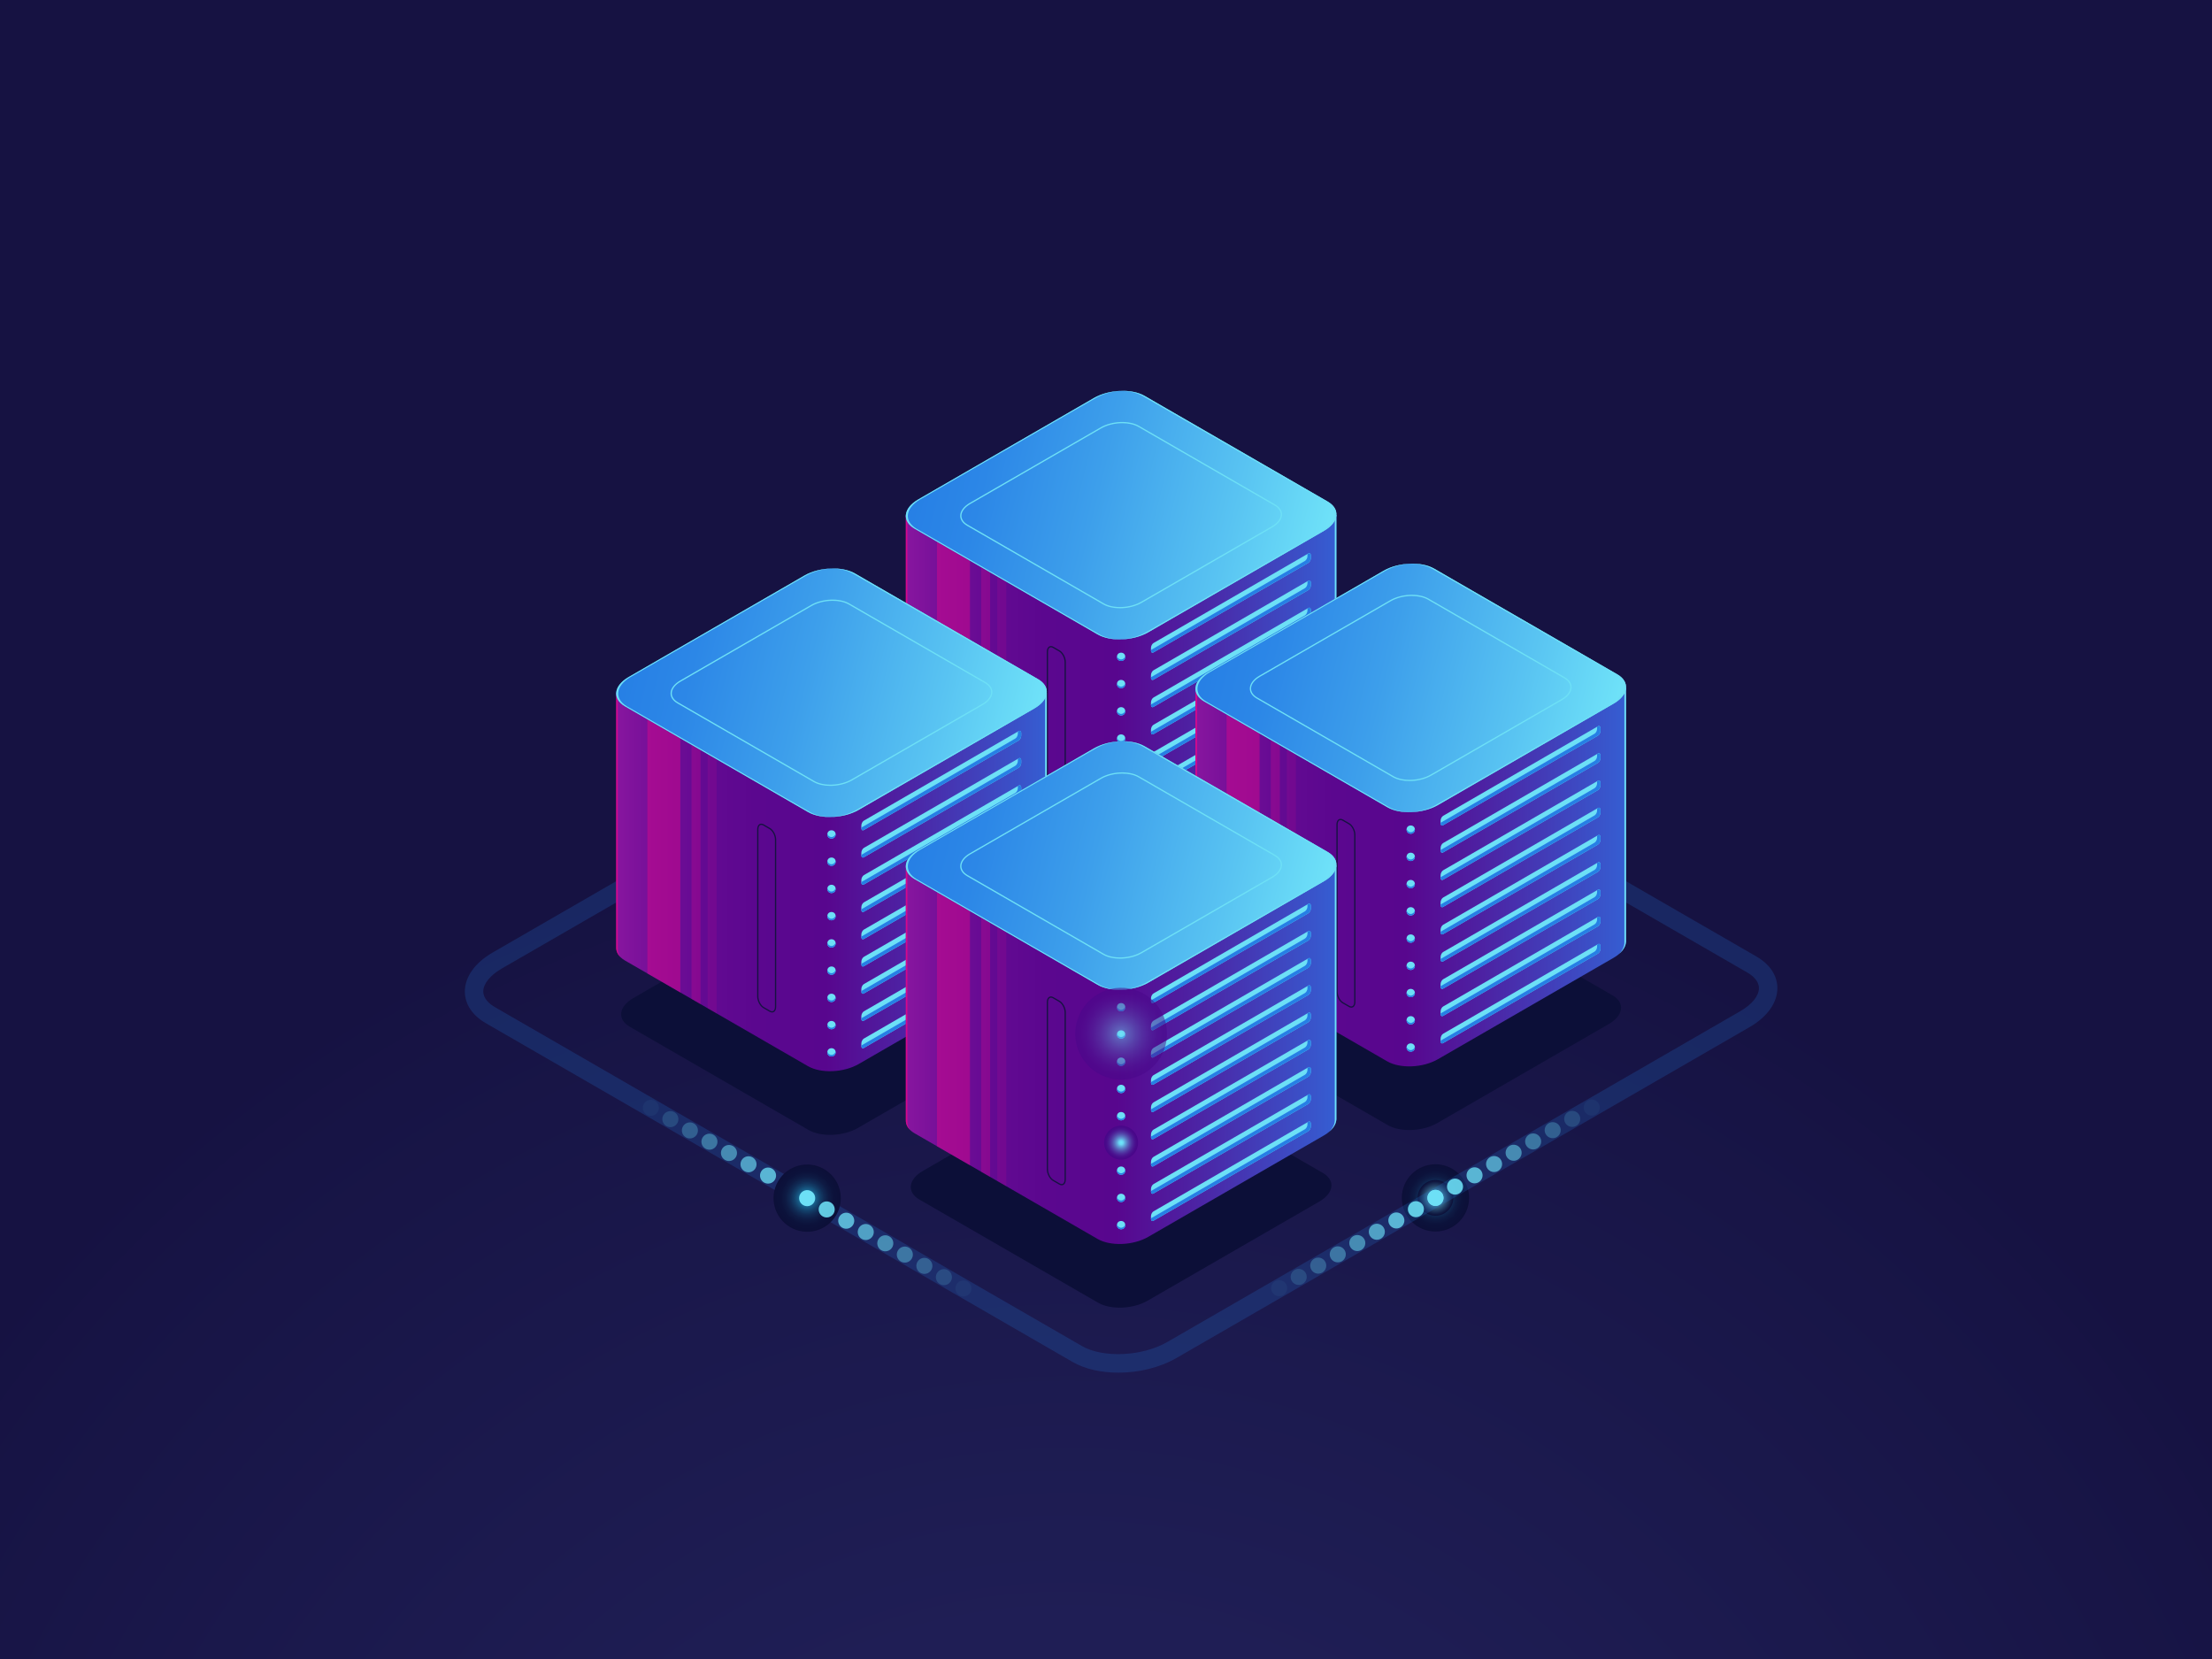<?xml version="1.0" encoding="utf-8"?>
<!-- Generator: Adobe Illustrator 27.5.0, SVG Export Plug-In . SVG Version: 6.00 Build 0)  -->
<svg version="1.1" id="Ñëîé_1" xmlns="http://www.w3.org/2000/svg" xmlns:xlink="http://www.w3.org/1999/xlink" x="0px" y="0px"
	 viewBox="0 0 600 450" style="enable-background:new 0 0 600 450;" xml:space="preserve">
<radialGradient id="SVGID_1_" cx="289.501" cy="590.982" r="372.075" gradientUnits="userSpaceOnUse">
	<stop  offset="0" style="stop-color:#22215B"/>
	<stop  offset="0.402" style="stop-color:#1F1E55"/>
	<stop  offset="0.925" style="stop-color:#171445"/>
	<stop  offset="1" style="stop-color:#161242"/>
</radialGradient>
<rect y="0" style="fill:url(#SVGID_1_);" width="600" height="450"/>
<radialGradient id="SVGID_00000132809257979111205680000014803127492402767288_" cx="218.928" cy="324.994" r="4.836" gradientUnits="userSpaceOnUse">
	<stop  offset="0" style="stop-color:#6EE1F8"/>
	<stop  offset="0.187" style="stop-color:#57B1CC"/>
	<stop  offset="0.475" style="stop-color:#376C8D"/>
	<stop  offset="0.716" style="stop-color:#203A5F"/>
	<stop  offset="0.898" style="stop-color:#111B43"/>
	<stop  offset="1" style="stop-color:#0C0F38"/>
</radialGradient>
<path style="fill:url(#SVGID_00000132809257979111205680000014803127492402767288_);" d="M223.114,327.413
	c-1.336,2.312-4.293,3.103-6.605,1.767c-2.312-1.336-3.103-4.293-1.767-6.605c1.336-2.312,4.293-3.103,6.605-1.767
	C223.659,322.144,224.45,325.102,223.114,327.413z"/>
<radialGradient id="SVGID_00000097459293886500875670000004187114865405709496_" cx="26.542" cy="1198.536" r="9.122" gradientTransform="matrix(1 0 0 -1 362.817 1523.463)" gradientUnits="userSpaceOnUse">
	<stop  offset="0" style="stop-color:#25BFEC"/>
	<stop  offset="0.055" style="stop-color:#21A6D3"/>
	<stop  offset="0.158" style="stop-color:#1C7EAA"/>
	<stop  offset="0.267" style="stop-color:#175C87"/>
	<stop  offset="0.381" style="stop-color:#13406A"/>
	<stop  offset="0.503" style="stop-color:#102A54"/>
	<stop  offset="0.635" style="stop-color:#0E1B44"/>
	<stop  offset="0.787" style="stop-color:#0C123B"/>
	<stop  offset="1" style="stop-color:#0C0F38"/>
</radialGradient>
<circle style="fill:url(#SVGID_00000097459293886500875670000004187114865405709496_);" cx="389.358" cy="324.926" r="9.12"/>
<radialGradient id="SVGID_00000063634706551028290330000011672607539751218061_" cx="345.956" cy="324.927" r="4.836" gradientTransform="matrix(-1 0 0 1 735.328 0)" gradientUnits="userSpaceOnUse">
	<stop  offset="0" style="stop-color:#6EE1F8"/>
	<stop  offset="0.187" style="stop-color:#57B1CC"/>
	<stop  offset="0.475" style="stop-color:#376C8D"/>
	<stop  offset="0.716" style="stop-color:#203A5F"/>
	<stop  offset="0.898" style="stop-color:#111B43"/>
	<stop  offset="1" style="stop-color:#0C0F38"/>
</radialGradient>
<path style="fill:url(#SVGID_00000063634706551028290330000011672607539751218061_);" d="M385.186,327.346
	c1.336,2.312,4.293,3.103,6.605,1.767c2.312-1.336,3.103-4.293,1.767-6.605c-1.336-2.312-4.293-3.103-6.605-1.767
	C384.641,322.077,383.85,325.034,385.186,327.346z"/>
<path style="opacity:0.2;fill:#267FE5;" d="M303.361,372.332c-4.62,0-9.051-0.961-12.434-2.914l-159.143-91.882
	c-3.673-2.12-5.695-5.177-5.695-8.607c0-3.941,2.748-7.788,7.54-10.555l155.449-89.749c8.421-4.862,20.805-5.329,28.191-1.064
	l159.143,91.881c3.673,2.12,5.695,5.177,5.695,8.606c0,3.941-2.748,7.789-7.54,10.557l-155.449,89.748
	C314.554,370.987,308.826,372.332,303.361,372.332z M304.894,169.669c-4.634,0-9.562,1.117-13.316,3.285l-155.449,89.749
	c-3.156,1.822-5.04,4.149-5.04,6.225c0,2.011,1.738,3.435,3.195,4.277l159.143,91.882c5.784,3.339,16.405,2.853,23.19-1.065
	l155.449-89.748c3.156-1.822,5.04-4.15,5.04-6.227c0-2.01-1.737-3.435-3.195-4.276L314.768,171.89
	C312.184,170.398,308.634,169.669,304.894,169.669z"/>
<g>
	<g>
		<path style="fill:#0C0F38;" d="M297.856,258.313l-48.485-27.993c-3.447-1.99-3.015-5.467,0.966-7.765l46.552-26.877
			c3.981-2.298,10.002-2.548,13.449-0.557l48.485,27.993c3.447,1.99,3.015,5.467-0.966,7.765l-46.552,26.877
			C307.325,260.054,301.304,260.304,297.856,258.313z"/>
		
			<linearGradient id="SVGID_00000015313502267203024140000017092169486964727936_" gradientUnits="userSpaceOnUse" x1="234.655" y1="182.46" x2="376.952" y2="182.46">
			<stop  offset="0" style="stop-color:#A31FA9"/>
			<stop  offset="0.067" style="stop-color:#8B17A0"/>
			<stop  offset="0.149" style="stop-color:#740F98"/>
			<stop  offset="0.239" style="stop-color:#640A92"/>
			<stop  offset="0.341" style="stop-color:#5B078F"/>
			<stop  offset="0.478" style="stop-color:#58068E"/>
			<stop  offset="0.626" style="stop-color:#4D22A3"/>
			<stop  offset="0.944" style="stop-color:#3168DA"/>
			<stop  offset="1" style="stop-color:#2C75E4"/>
		</linearGradient>
		<path style="fill:url(#SVGID_00000015313502267203024140000017092169486964727936_);" d="M362.497,139.727h-24.613l-27.399-15.819
			c-3.529-2.037-9.692-1.782-13.767,0.571l-26.41,15.248h-24.601v68.943h0.008c-0.1,1.379,0.669,2.71,2.364,3.688l49.629,28.654
			c3.529,2.037,9.692,1.782,13.767-0.571l47.651-27.511c2.117-1.222,3.244-2.769,3.352-4.26h0.018V139.727z"/>
		<path style="fill:#D4088C;" d="M251.94,139.727h-6.233v68.943h0.008c-0.071,0.978,0.305,1.93,1.129,2.751
			c-0.527-0.702-0.766-1.476-0.708-2.268h-0.008v-68.943h6.298C252.272,140.044,252.108,139.882,251.94,139.727z"/>
		<path style="fill:#6DE0F6;" d="M354.619,139.727c-0.045,0.138-0.092,0.276-0.141,0.415h7.577v68.943h-0.018
			c-0.067,0.924-0.528,1.869-1.371,2.746c1.121-0.989,1.735-2.088,1.813-3.161h0.018v-68.943H354.619z"/>
		<polygon style="opacity:0.5;fill:#D4088C;" points="263.093,221.025 263.093,141.059 254.154,141.059 254.154,215.865 		"/>
		<polygon style="opacity:0.3;fill:#D4088C;" points="268.581,224.194 268.581,146.43 266.139,146.43 266.139,222.784 		"/>
		<polygon style="opacity:0.15;fill:#D4088C;" points="272.952,226.717 272.952,147.369 270.51,147.369 270.51,225.307 		"/>
		
			<linearGradient id="SVGID_00000132784776795171137370000010578151204178805634_" gradientUnits="userSpaceOnUse" x1="496.389" y1="710.129" x2="563.51" y2="652" gradientTransform="matrix(0.866 0.5 -1 0.577 525.002 -518.494)">
			<stop  offset="0" style="stop-color:#267FE5"/>
			<stop  offset="0.17" style="stop-color:#2C87E7"/>
			<stop  offset="0.441" style="stop-color:#3D9FEB"/>
			<stop  offset="0.777" style="stop-color:#59C4F2"/>
			<stop  offset="1" style="stop-color:#6EE1F8"/>
		</linearGradient>
		<path style="fill:url(#SVGID_00000132784776795171137370000010578151204178805634_);" d="M297.709,172.069l-49.629-28.654
			c-3.529-2.037-3.086-5.596,0.988-7.948l47.651-27.511c4.075-2.353,10.238-2.608,13.767-0.571l49.629,28.654
			c3.529,2.037,3.086,5.596-0.988,7.948l-47.651,27.511C307.401,173.851,301.238,174.106,297.709,172.069z"/>
		<path style="fill:#6DE0F6;" d="M298.255,172.069l-49.629-28.654c-3.529-2.037-3.086-5.596,0.988-7.948l47.651-27.511
			c2.018-1.165,4.549-1.813,7.019-1.925c-2.64,0.035-5.396,0.673-7.565,1.925l-47.651,27.511c-4.075,2.352-4.517,5.911-0.988,7.948
			l49.629,28.654c1.781,1.028,4.232,1.469,6.748,1.354C302.137,173.454,299.906,173.022,298.255,172.069z"/>
		<path style="fill:#6DE0F6;" d="M360.115,136.039l-49.629-28.654c-1.783-1.03-4.24-1.469-6.759-1.353
			c2.292-0.019,4.492,0.411,6.124,1.353l49.629,28.654c3.529,2.037,3.086,5.596-0.988,7.949l-47.651,27.511
			c-2.015,1.163-4.542,1.81-7.007,1.924c2.664-0.022,5.453-0.659,7.643-1.924l47.651-27.511
			C363.201,141.635,363.644,138.076,360.115,136.039z"/>
		<path style="fill:#6DE0F6;" d="M303.792,164.996c-1.701,0-3.324-0.343-4.536-1.042l-36.949-21.332
			c-1.199-0.692-1.859-1.658-1.859-2.718c0-1.269,0.946-2.544,2.595-3.496l35.476-20.482c3.076-1.777,7.75-1.966,10.42-0.425
			l36.949,21.332c1.199,0.692,1.859,1.658,1.859,2.719c0,1.269-0.946,2.543-2.595,3.496l-35.476,20.482
			C307.996,164.499,305.839,164.996,303.792,164.996z M304.403,114.795c-1.985,0-4.08,0.484-5.714,1.427l-35.476,20.482
			c-1.54,0.889-2.424,2.056-2.424,3.199c0,0.933,0.599,1.794,1.688,2.422l36.949,21.332c2.576,1.488,7.097,1.297,10.079-0.425
			l35.476-20.482c1.54-0.889,2.424-2.056,2.424-3.199c0-0.934-0.6-1.794-1.688-2.422l-36.949-21.332
			C307.603,115.124,306.041,114.795,304.403,114.795z"/>
		<g>
			<g>
				<path style="fill:#6DE0F6;" d="M312.892,176.962l41.982-24.283c0.384-0.222,0.695-0.816,0.695-1.329v-0.689
					c0-0.512-0.311-0.747-0.695-0.526l-41.982,24.283c-0.384,0.222-0.695,0.816-0.695,1.328v0.689
					C312.196,176.949,312.508,177.184,312.892,176.962z"/>
				<path style="fill:#267FE5;" d="M353.954,152.154c0.384-0.222,0.695-0.817,0.695-1.329v-0.56l0.224-0.129
					c0.384-0.222,0.695,0.014,0.695,0.526v0.689c0,0.512-0.311,1.107-0.695,1.329l-41.982,24.283
					c-0.384,0.222-0.695-0.014-0.695-0.526v-0.129L353.954,152.154z"/>
			</g>
			<g>
				<path style="fill:#6DE0F6;" d="M312.892,184.351l41.982-24.283c0.384-0.222,0.695-0.816,0.695-1.329v-0.689
					c0-0.512-0.311-0.747-0.695-0.526l-41.982,24.283c-0.384,0.222-0.695,0.816-0.695,1.328v0.689
					C312.196,184.337,312.508,184.572,312.892,184.351z"/>
				<path style="fill:#267FE5;" d="M353.954,159.543c0.384-0.222,0.695-0.817,0.695-1.329v-0.56l0.224-0.129
					c0.384-0.222,0.695,0.014,0.695,0.526v0.689c0,0.512-0.311,1.107-0.695,1.329l-41.982,24.283
					c-0.384,0.222-0.695-0.014-0.695-0.526v-0.129L353.954,159.543z"/>
			</g>
			<g>
				<path style="fill:#6DE0F6;" d="M312.892,191.739l41.982-24.283c0.384-0.222,0.695-0.816,0.695-1.328v-0.689
					c0-0.512-0.311-0.747-0.695-0.526l-41.982,24.283c-0.384,0.222-0.695,0.816-0.695,1.329v0.689
					C312.196,191.725,312.508,191.961,312.892,191.739z"/>
				<path style="fill:#267FE5;" d="M353.954,166.931c0.384-0.222,0.695-0.817,0.695-1.329v-0.56l0.224-0.129
					c0.384-0.222,0.695,0.014,0.695,0.526v0.689c0,0.512-0.311,1.107-0.695,1.329l-41.982,24.283
					c-0.384,0.222-0.695-0.014-0.695-0.526v-0.129L353.954,166.931z"/>
			</g>
			<g>
				<path style="fill:#6DE0F6;" d="M312.892,199.127l41.982-24.283c0.384-0.222,0.695-0.816,0.695-1.328v-0.689
					c0-0.512-0.311-0.747-0.695-0.526l-41.982,24.283c-0.384,0.222-0.695,0.816-0.695,1.329v0.689
					C312.196,199.114,312.508,199.349,312.892,199.127z"/>
				<path style="fill:#267FE5;" d="M353.954,174.32c0.384-0.222,0.695-0.817,0.695-1.329v-0.56l0.224-0.129
					c0.384-0.222,0.695,0.014,0.695,0.526v0.689c0,0.512-0.311,1.107-0.695,1.329l-41.982,24.283
					c-0.384,0.222-0.695-0.014-0.695-0.526v-0.129L353.954,174.32z"/>
			</g>
			<g>
				<path style="fill:#6DE0F6;" d="M312.892,206.516l41.982-24.283c0.384-0.222,0.695-0.816,0.695-1.328v-0.689
					c0-0.512-0.311-0.747-0.695-0.526l-41.982,24.283c-0.384,0.222-0.695,0.817-0.695,1.329v0.689
					C312.196,206.502,312.508,206.738,312.892,206.516z"/>
				<path style="fill:#267FE5;" d="M353.954,181.708c0.384-0.222,0.695-0.817,0.695-1.329v-0.56l0.224-0.129
					c0.384-0.222,0.695,0.014,0.695,0.526v0.689c0,0.512-0.311,1.107-0.695,1.329l-41.982,24.283
					c-0.384,0.222-0.695-0.014-0.695-0.526v-0.129L353.954,181.708z"/>
			</g>
			<g>
				<path style="fill:#6DE0F6;" d="M312.892,213.904l41.982-24.283c0.384-0.222,0.695-0.817,0.695-1.329v-0.689
					c0-0.512-0.311-0.747-0.695-0.526l-41.982,24.283c-0.384,0.222-0.695,0.816-0.695,1.328v0.689
					C312.196,213.891,312.508,214.126,312.892,213.904z"/>
				<path style="fill:#267FE5;" d="M353.954,189.096c0.384-0.222,0.695-0.817,0.695-1.329v-0.56l0.224-0.129
					c0.384-0.222,0.695,0.014,0.695,0.526v0.689c0,0.512-0.311,1.107-0.695,1.329l-41.982,24.283
					c-0.384,0.222-0.695-0.014-0.695-0.526v-0.129L353.954,189.096z"/>
			</g>
			<g>
				<path style="fill:#6DE0F6;" d="M312.892,221.293l41.982-24.283c0.384-0.222,0.695-0.816,0.695-1.329v-0.689
					c0-0.512-0.311-0.747-0.695-0.526l-41.982,24.283c-0.384,0.222-0.695,0.816-0.695,1.328v0.689
					C312.196,221.279,312.508,221.514,312.892,221.293z"/>
				<path style="fill:#267FE5;" d="M353.954,196.485c0.384-0.222,0.695-0.817,0.695-1.329v-0.56l0.224-0.129
					c0.384-0.222,0.695,0.014,0.695,0.526v0.689c0,0.512-0.311,1.107-0.695,1.329l-41.982,24.283
					c-0.384,0.222-0.695-0.014-0.695-0.526v-0.129L353.954,196.485z"/>
			</g>
			<g>
				<path style="fill:#6DE0F6;" d="M312.892,228.681l41.982-24.283c0.384-0.222,0.695-0.816,0.695-1.329v-0.689
					c0-0.512-0.311-0.747-0.695-0.526l-41.982,24.283c-0.384,0.222-0.695,0.816-0.695,1.329v0.689
					C312.196,228.667,312.508,228.903,312.892,228.681z"/>
				<path style="fill:#267FE5;" d="M353.954,203.873c0.384-0.222,0.695-0.817,0.695-1.329v-0.56l0.224-0.129
					c0.384-0.222,0.695,0.014,0.695,0.526v0.689c0,0.512-0.311,1.107-0.695,1.329l-41.982,24.282
					c-0.384,0.222-0.695-0.014-0.695-0.526v-0.129L353.954,203.873z"/>
			</g>
			<g>
				<path style="fill:#6DE0F6;" d="M312.892,236.069l41.982-24.283c0.384-0.222,0.695-0.816,0.695-1.328v-0.689
					c0-0.512-0.311-0.747-0.695-0.526l-41.982,24.283c-0.384,0.222-0.695,0.816-0.695,1.329v0.689
					C312.196,236.056,312.508,236.291,312.892,236.069z"/>
				<path style="fill:#267FE5;" d="M353.954,211.262c0.384-0.222,0.695-0.817,0.695-1.329v-0.56l0.224-0.129
					c0.384-0.222,0.695,0.014,0.695,0.526v0.689c0,0.512-0.311,1.107-0.695,1.329l-41.982,24.283
					c-0.384,0.222-0.695-0.014-0.695-0.526v-0.129L353.954,211.262z"/>
			</g>
		</g>
		<g>
			<g>
				<circle style="fill:#6DE0F6;" cx="304.097" cy="178.164" r="1.127"/>
				<path style="fill:#267FE5;" d="M304.097,178.868c-0.55,0-1.007-0.394-1.106-0.915c-0.013,0.069-0.021,0.139-0.021,0.211
					c0,0.622,0.505,1.127,1.127,1.127c0.622,0,1.127-0.505,1.127-1.127c0-0.072-0.008-0.143-0.021-0.211
					C305.104,178.474,304.647,178.868,304.097,178.868z"/>
			</g>
			<g>
				<circle style="fill:#6DE0F6;" cx="304.097" cy="185.552" r="1.127"/>
				<path style="fill:#267FE5;" d="M304.097,186.257c-0.55,0-1.007-0.394-1.106-0.915c-0.013,0.069-0.021,0.139-0.021,0.211
					c0,0.622,0.505,1.127,1.127,1.127c0.622,0,1.127-0.504,1.127-1.127c0-0.072-0.008-0.143-0.021-0.211
					C305.104,185.862,304.647,186.257,304.097,186.257z"/>
			</g>
			<g>
				<circle style="fill:#6DE0F6;" cx="304.097" cy="192.941" r="1.127"/>
				<path style="fill:#267FE5;" d="M304.097,193.645c-0.55,0-1.007-0.394-1.106-0.915c-0.013,0.069-0.021,0.139-0.021,0.211
					c0,0.622,0.505,1.127,1.127,1.127c0.622,0,1.127-0.505,1.127-1.127c0-0.072-0.008-0.143-0.021-0.211
					C305.104,193.251,304.647,193.645,304.097,193.645z"/>
			</g>
			<g>
				<circle style="fill:#6DE0F6;" cx="304.097" cy="200.329" r="1.127"/>
				<path style="fill:#267FE5;" d="M304.097,201.033c-0.55,0-1.007-0.394-1.106-0.915c-0.013,0.069-0.021,0.139-0.021,0.211
					c0,0.622,0.505,1.127,1.127,1.127c0.622,0,1.127-0.505,1.127-1.127c0-0.072-0.008-0.143-0.021-0.211
					C305.104,200.639,304.647,201.033,304.097,201.033z"/>
			</g>
			<g>
				<circle style="fill:#6DE0F6;" cx="304.097" cy="207.717" r="1.127"/>
				<path style="fill:#267FE5;" d="M304.097,208.422c-0.55,0-1.007-0.394-1.106-0.916c-0.013,0.069-0.021,0.139-0.021,0.211
					c0,0.622,0.505,1.127,1.127,1.127c0.622,0,1.127-0.505,1.127-1.127c0-0.072-0.008-0.143-0.021-0.211
					C305.104,208.027,304.647,208.422,304.097,208.422z"/>
			</g>
			<g>
				<circle style="fill:#6DE0F6;" cx="304.097" cy="215.106" r="1.127"/>
				<path style="fill:#267FE5;" d="M304.097,215.81c-0.55,0-1.007-0.394-1.106-0.915c-0.013,0.069-0.021,0.139-0.021,0.211
					c0,0.622,0.505,1.127,1.127,1.127c0.622,0,1.127-0.505,1.127-1.127c0-0.072-0.008-0.143-0.021-0.211
					C305.104,215.416,304.647,215.81,304.097,215.81z"/>
			</g>
			<g>
				<circle style="fill:#6DE0F6;" cx="304.097" cy="222.494" r="1.127"/>
				<path style="fill:#267FE5;" d="M304.097,223.199c-0.55,0-1.007-0.394-1.106-0.915c-0.013,0.069-0.021,0.139-0.021,0.211
					c0,0.622,0.505,1.127,1.127,1.127c0.622,0,1.127-0.505,1.127-1.127c0-0.072-0.008-0.143-0.021-0.211
					C305.104,222.804,304.647,223.199,304.097,223.199z"/>
			</g>
			<g>
				<circle style="fill:#6DE0F6;" cx="304.097" cy="229.883" r="1.127"/>
				<path style="fill:#267FE5;" d="M304.097,230.587c-0.55,0-1.007-0.394-1.106-0.915c-0.013,0.069-0.021,0.139-0.021,0.211
					c0,0.622,0.505,1.127,1.127,1.127c0.622,0,1.127-0.505,1.127-1.127c0-0.072-0.008-0.143-0.021-0.211
					C305.104,230.193,304.647,230.587,304.097,230.587z"/>
			</g>
			<g>
				<circle style="fill:#6DE0F6;" cx="304.097" cy="237.271" r="1.127"/>
				<path style="fill:#267FE5;" d="M304.097,237.975c-0.55,0-1.007-0.394-1.106-0.915c-0.013,0.069-0.021,0.139-0.021,0.211
					c0,0.622,0.505,1.127,1.127,1.127c0.622,0,1.127-0.505,1.127-1.127c0-0.072-0.008-0.143-0.021-0.211
					C305.104,237.581,304.647,237.975,304.097,237.975z"/>
			</g>
		</g>
	</g>
	<g>
		<g>
			<path style="fill:#161242;" d="M287.987,226.465c-0.225,0-0.467-0.071-0.711-0.212l-1.68-0.97
				c-0.914-0.527-1.658-1.941-1.658-3.152v-45.347c0-0.671,0.229-1.189,0.629-1.42c0.341-0.197,0.767-0.166,1.2,0.083l1.681,0.97
				c0.914,0.528,1.658,1.942,1.658,3.152v45.347c0,0.671-0.229,1.189-0.629,1.42C288.327,226.422,288.162,226.465,287.987,226.465z
				 M285.056,175.58c-0.116,0-0.224,0.027-0.319,0.082c-0.291,0.168-0.458,0.577-0.458,1.123v45.347
				c0,1.101,0.667,2.382,1.486,2.855l1.681,0.97c0.322,0.186,0.626,0.215,0.857,0.083c0.291-0.168,0.458-0.577,0.458-1.123V179.57
				c0-1.101-0.667-2.382-1.486-2.855l-1.68-0.97C285.405,175.635,285.222,175.58,285.056,175.58z"/>
		</g>
	</g>
</g>
<g>
	<g>
		<path style="fill:#0C0F38;" d="M219.296,306.489l-48.485-27.993c-3.447-1.99-3.015-5.467,0.966-7.765l46.552-26.877
			c3.981-2.298,10.002-2.548,13.449-0.557l48.485,27.993c3.447,1.99,3.015,5.467-0.966,7.765l-46.552,26.877
			C228.765,308.23,222.744,308.48,219.296,306.489z"/>
		
			<linearGradient id="SVGID_00000026143810736091416140000017688532512210365574_" gradientUnits="userSpaceOnUse" x1="156.095" y1="230.637" x2="298.392" y2="230.637">
			<stop  offset="0" style="stop-color:#A31FA9"/>
			<stop  offset="0.067" style="stop-color:#8B17A0"/>
			<stop  offset="0.149" style="stop-color:#740F98"/>
			<stop  offset="0.239" style="stop-color:#640A92"/>
			<stop  offset="0.341" style="stop-color:#5B078F"/>
			<stop  offset="0.478" style="stop-color:#58068E"/>
			<stop  offset="0.626" style="stop-color:#4D22A3"/>
			<stop  offset="0.944" style="stop-color:#3168DA"/>
			<stop  offset="1" style="stop-color:#2C75E4"/>
		</linearGradient>
		<path style="fill:url(#SVGID_00000026143810736091416140000017688532512210365574_);" d="M283.938,187.903h-24.613l-27.399-15.819
			c-3.529-2.037-9.692-1.782-13.767,0.571l-26.41,15.248h-24.601v68.943h0.008c-0.1,1.379,0.669,2.71,2.364,3.688l49.629,28.654
			c3.529,2.037,9.692,1.782,13.767-0.571l47.651-27.511c2.117-1.222,3.244-2.769,3.353-4.26h0.018V187.903z"/>
		<path style="fill:#D4088C;" d="M173.381,187.903h-6.233v68.943h0.008c-0.071,0.978,0.305,1.93,1.129,2.751
			c-0.526-0.702-0.766-1.476-0.708-2.267h-0.008v-68.943h6.298C173.712,188.22,173.549,188.058,173.381,187.903z"/>
		<path style="fill:#6DE0F6;" d="M276.06,187.903c-0.045,0.138-0.093,0.276-0.142,0.415h7.577v68.943h-0.018
			c-0.067,0.924-0.528,1.869-1.371,2.746c1.121-0.989,1.735-2.088,1.813-3.161h0.018v-68.943H276.06z"/>
		<polygon style="opacity:0.5;fill:#D4088C;" points="184.533,269.201 184.533,189.235 175.595,189.235 175.595,264.041 		"/>
		<polygon style="opacity:0.3;fill:#D4088C;" points="190.021,272.37 190.021,194.606 187.579,194.606 187.579,270.96 		"/>
		<polygon style="opacity:0.15;fill:#D4088C;" points="194.392,274.893 194.392,195.545 191.95,195.545 191.95,273.483 		"/>
		
			<linearGradient id="SVGID_00000000939690439264306820000000577527986017346234_" gradientUnits="userSpaceOnUse" x1="499.204" y1="791.127" x2="566.326" y2="732.998" gradientTransform="matrix(0.866 0.5 -1 0.577 525.002 -518.494)">
			<stop  offset="0" style="stop-color:#267FE5"/>
			<stop  offset="0.17" style="stop-color:#2C87E7"/>
			<stop  offset="0.441" style="stop-color:#3D9FEB"/>
			<stop  offset="0.777" style="stop-color:#59C4F2"/>
			<stop  offset="1" style="stop-color:#6EE1F8"/>
		</linearGradient>
		<path style="fill:url(#SVGID_00000000939690439264306820000000577527986017346234_);" d="M219.149,220.245l-49.629-28.654
			c-3.529-2.037-3.086-5.596,0.988-7.948l47.651-27.511c4.075-2.352,10.238-2.608,13.767-0.571l49.629,28.654
			c3.529,2.037,3.086,5.596-0.988,7.948l-47.651,27.511C228.842,222.027,222.678,222.282,219.149,220.245z"/>
		<path style="fill:#6DE0F6;" d="M219.695,220.245l-49.629-28.653c-3.529-2.037-3.086-5.596,0.988-7.948l47.651-27.511
			c2.018-1.165,4.549-1.813,7.019-1.925c-2.64,0.034-5.396,0.673-7.565,1.925l-47.651,27.511c-4.075,2.352-4.517,5.911-0.988,7.948
			l49.629,28.653c1.781,1.028,4.232,1.469,6.748,1.354C223.577,221.63,221.346,221.198,219.695,220.245z"/>
		<path style="fill:#6DE0F6;" d="M281.555,184.215l-49.629-28.654c-1.783-1.03-4.24-1.469-6.76-1.353
			c2.292-0.019,4.492,0.411,6.124,1.353l49.629,28.654c3.529,2.037,3.086,5.596-0.988,7.948l-47.651,27.511
			c-2.015,1.164-4.542,1.81-7.008,1.924c2.664-0.022,5.453-0.659,7.643-1.924l47.651-27.511
			C284.641,189.811,285.084,186.252,281.555,184.215z"/>
		<path style="fill:#6DE0F6;" d="M225.232,213.172c-1.701,0-3.324-0.343-4.536-1.042l-36.949-21.332
			c-1.199-0.692-1.859-1.658-1.859-2.719c0-1.269,0.946-2.544,2.595-3.496l35.476-20.482c3.076-1.777,7.75-1.966,10.42-0.425
			l36.949,21.332c1.199,0.692,1.859,1.658,1.859,2.719c0,1.269-0.946,2.544-2.595,3.496l-35.476,20.482
			C229.436,212.675,227.279,213.172,225.232,213.172z M225.843,162.971c-1.985,0-4.08,0.484-5.714,1.427l-35.476,20.482
			c-1.54,0.889-2.424,2.056-2.424,3.199c0,0.934,0.599,1.794,1.688,2.422l36.949,21.332c2.576,1.488,7.097,1.297,10.079-0.425
			l35.476-20.482c1.54-0.889,2.424-2.056,2.424-3.199c0-0.934-0.6-1.794-1.688-2.422l-36.949-21.332
			C229.044,163.3,227.481,162.971,225.843,162.971z"/>
		<g>
			<g>
				<path style="fill:#6DE0F6;" d="M234.332,225.138l41.981-24.283c0.384-0.222,0.695-0.816,0.695-1.329v-0.689
					c0-0.512-0.311-0.747-0.695-0.526l-41.981,24.283c-0.384,0.222-0.695,0.816-0.695,1.329v0.689
					C233.636,225.125,233.948,225.36,234.332,225.138z"/>
				<path style="fill:#267FE5;" d="M275.394,200.33c0.384-0.222,0.695-0.817,0.695-1.329v-0.56l0.224-0.129
					c0.384-0.222,0.695,0.014,0.695,0.526v0.689c0,0.512-0.311,1.107-0.695,1.329l-41.982,24.283
					c-0.384,0.222-0.695-0.014-0.695-0.526v-0.129L275.394,200.33z"/>
			</g>
			<g>
				<path style="fill:#6DE0F6;" d="M234.332,232.527l41.981-24.283c0.384-0.222,0.695-0.816,0.695-1.328v-0.689
					c0-0.512-0.311-0.747-0.695-0.526l-41.981,24.283c-0.384,0.222-0.695,0.816-0.695,1.329v0.689
					C233.636,232.513,233.948,232.748,234.332,232.527z"/>
				<path style="fill:#267FE5;" d="M275.394,207.719c0.384-0.222,0.695-0.817,0.695-1.329v-0.56l0.224-0.129
					c0.384-0.222,0.695,0.014,0.695,0.526v0.689c0,0.512-0.311,1.107-0.695,1.329l-41.982,24.283
					c-0.384,0.222-0.695-0.014-0.695-0.526v-0.129L275.394,207.719z"/>
			</g>
			<g>
				<path style="fill:#6DE0F6;" d="M234.332,239.915l41.981-24.283c0.384-0.222,0.695-0.816,0.695-1.328v-0.689
					c0-0.512-0.311-0.747-0.695-0.526l-41.981,24.283c-0.384,0.222-0.695,0.817-0.695,1.329v0.689
					C233.636,239.901,233.948,240.137,234.332,239.915z"/>
				<path style="fill:#267FE5;" d="M275.394,215.107c0.384-0.222,0.695-0.817,0.695-1.329v-0.56l0.224-0.129
					c0.384-0.222,0.695,0.014,0.695,0.526v0.689c0,0.512-0.311,1.107-0.695,1.329l-41.982,24.283
					c-0.384,0.222-0.695-0.014-0.695-0.526v-0.129L275.394,215.107z"/>
			</g>
			<g>
				<path style="fill:#6DE0F6;" d="M234.332,247.303l41.981-24.283c0.384-0.222,0.695-0.817,0.695-1.329v-0.689
					c0-0.512-0.311-0.747-0.695-0.526l-41.981,24.283c-0.384,0.222-0.695,0.816-0.695,1.328v0.689
					C233.636,247.29,233.948,247.525,234.332,247.303z"/>
				<path style="fill:#267FE5;" d="M275.394,222.496c0.384-0.222,0.695-0.817,0.695-1.329v-0.56l0.224-0.129
					c0.384-0.222,0.695,0.014,0.695,0.526v0.689c0,0.512-0.311,1.107-0.695,1.329l-41.982,24.283
					c-0.384,0.222-0.695-0.014-0.695-0.526v-0.129L275.394,222.496z"/>
			</g>
			<g>
				<path style="fill:#6DE0F6;" d="M234.332,254.692l41.981-24.283c0.384-0.222,0.695-0.816,0.695-1.329v-0.689
					c0-0.512-0.311-0.747-0.695-0.526l-41.981,24.283c-0.384,0.222-0.695,0.816-0.695,1.328v0.689
					C233.636,254.678,233.948,254.913,234.332,254.692z"/>
				<path style="fill:#267FE5;" d="M275.394,229.884c0.384-0.222,0.695-0.817,0.695-1.329v-0.56l0.224-0.129
					c0.384-0.222,0.695,0.014,0.695,0.526v0.689c0,0.512-0.311,1.107-0.695,1.329l-41.982,24.283
					c-0.384,0.222-0.695-0.014-0.695-0.526v-0.129L275.394,229.884z"/>
			</g>
			<g>
				<path style="fill:#6DE0F6;" d="M234.332,262.08l41.981-24.283c0.384-0.222,0.695-0.816,0.695-1.329v-0.689
					c0-0.512-0.311-0.747-0.695-0.526l-41.981,24.283c-0.384,0.222-0.695,0.816-0.695,1.328v0.689
					C233.636,262.067,233.948,262.302,234.332,262.08z"/>
				<path style="fill:#267FE5;" d="M275.394,237.272c0.384-0.222,0.695-0.817,0.695-1.329v-0.56l0.224-0.129
					c0.384-0.222,0.695,0.014,0.695,0.526v0.689c0,0.512-0.311,1.107-0.695,1.329l-41.982,24.283
					c-0.384,0.222-0.695-0.014-0.695-0.526v-0.129L275.394,237.272z"/>
			</g>
			<g>
				<path style="fill:#6DE0F6;" d="M234.332,269.469l41.981-24.283c0.384-0.222,0.695-0.816,0.695-1.328v-0.689
					c0-0.512-0.311-0.747-0.695-0.526l-41.981,24.283c-0.384,0.222-0.695,0.816-0.695,1.328v0.689
					C233.636,269.455,233.948,269.69,234.332,269.469z"/>
				<path style="fill:#267FE5;" d="M275.394,244.661c0.384-0.222,0.695-0.817,0.695-1.329v-0.56l0.224-0.129
					c0.384-0.222,0.695,0.014,0.695,0.526v0.689c0,0.512-0.311,1.107-0.695,1.329l-41.982,24.283
					c-0.384,0.222-0.695-0.014-0.695-0.526v-0.129L275.394,244.661z"/>
			</g>
			<g>
				<path style="fill:#6DE0F6;" d="M234.332,276.857l41.981-24.283c0.384-0.222,0.695-0.816,0.695-1.328v-0.689
					c0-0.512-0.311-0.747-0.695-0.526l-41.981,24.283c-0.384,0.222-0.695,0.816-0.695,1.328v0.689
					C233.636,276.843,233.948,277.079,234.332,276.857z"/>
				<path style="fill:#267FE5;" d="M275.394,252.049c0.384-0.222,0.695-0.817,0.695-1.329v-0.56l0.224-0.129
					c0.384-0.222,0.695,0.014,0.695,0.526v0.689c0,0.512-0.311,1.107-0.695,1.329l-41.982,24.283
					c-0.384,0.222-0.695-0.014-0.695-0.526v-0.129L275.394,252.049z"/>
			</g>
			<g>
				<path style="fill:#6DE0F6;" d="M234.332,284.245l41.981-24.283c0.384-0.222,0.695-0.816,0.695-1.329v-0.689
					c0-0.512-0.311-0.747-0.695-0.526l-41.981,24.283c-0.384,0.222-0.695,0.816-0.695,1.329v0.689
					C233.636,284.232,233.948,284.467,234.332,284.245z"/>
				<path style="fill:#267FE5;" d="M275.394,259.438c0.384-0.222,0.695-0.817,0.695-1.329v-0.56l0.224-0.129
					c0.384-0.222,0.695,0.014,0.695,0.526v0.689c0,0.512-0.311,1.107-0.695,1.329l-41.982,24.283
					c-0.384,0.222-0.695-0.014-0.695-0.526v-0.129L275.394,259.438z"/>
			</g>
		</g>
		<g>
			<g>
				<circle style="fill:#6DE0F6;" cx="225.538" cy="226.34" r="1.127"/>
				<path style="fill:#267FE5;" d="M225.538,227.044c-0.55,0-1.006-0.394-1.106-0.915c-0.013,0.069-0.021,0.139-0.021,0.211
					c0,0.622,0.505,1.127,1.127,1.127s1.127-0.505,1.127-1.127c0-0.072-0.008-0.143-0.021-0.211
					C226.544,226.65,226.087,227.044,225.538,227.044z"/>
			</g>
			<g>
				<circle style="fill:#6DE0F6;" cx="225.538" cy="233.728" r="1.127"/>
				<path style="fill:#267FE5;" d="M225.538,234.432c-0.55,0-1.006-0.394-1.106-0.915c-0.013,0.069-0.021,0.139-0.021,0.211
					c0,0.622,0.505,1.127,1.127,1.127s1.127-0.505,1.127-1.127c0-0.072-0.008-0.143-0.021-0.211
					C226.544,234.038,226.087,234.432,225.538,234.432z"/>
			</g>
			<g>
				<circle style="fill:#6DE0F6;" cx="225.538" cy="241.117" r="1.127"/>
				<path style="fill:#267FE5;" d="M225.538,241.821c-0.55,0-1.006-0.394-1.106-0.916c-0.013,0.069-0.021,0.139-0.021,0.211
					c0,0.622,0.505,1.127,1.127,1.127s1.127-0.505,1.127-1.127c0-0.072-0.008-0.143-0.021-0.211
					C226.544,241.426,226.087,241.821,225.538,241.821z"/>
			</g>
			<g>
				<circle style="fill:#6DE0F6;" cx="225.538" cy="248.505" r="1.127"/>
				<path style="fill:#267FE5;" d="M225.538,249.209c-0.55,0-1.006-0.394-1.106-0.916c-0.013,0.069-0.021,0.139-0.021,0.211
					c0,0.622,0.505,1.127,1.127,1.127s1.127-0.505,1.127-1.127c0-0.072-0.008-0.143-0.021-0.211
					C226.544,248.815,226.087,249.209,225.538,249.209z"/>
			</g>
			<g>
				<circle style="fill:#6DE0F6;" cx="225.538" cy="255.893" r="1.127"/>
				<path style="fill:#267FE5;" d="M225.538,256.598c-0.55,0-1.006-0.394-1.106-0.915c-0.013,0.069-0.021,0.139-0.021,0.211
					c0,0.622,0.505,1.127,1.127,1.127s1.127-0.504,1.127-1.127c0-0.072-0.008-0.143-0.021-0.211
					C226.544,256.203,226.087,256.598,225.538,256.598z"/>
			</g>
			<g>
				<circle style="fill:#6DE0F6;" cx="225.538" cy="263.282" r="1.127"/>
				<path style="fill:#267FE5;" d="M225.538,263.986c-0.55,0-1.006-0.394-1.106-0.916c-0.013,0.069-0.021,0.139-0.021,0.211
					c0,0.622,0.505,1.127,1.127,1.127s1.127-0.504,1.127-1.127c0-0.072-0.008-0.143-0.021-0.211
					C226.544,263.592,226.087,263.986,225.538,263.986z"/>
			</g>
			<g>
				<circle style="fill:#6DE0F6;" cx="225.538" cy="270.67" r="1.127"/>
				<path style="fill:#267FE5;" d="M225.538,271.375c-0.55,0-1.006-0.394-1.106-0.915c-0.013,0.069-0.021,0.139-0.021,0.211
					c0,0.622,0.505,1.127,1.127,1.127s1.127-0.504,1.127-1.127c0-0.072-0.008-0.143-0.021-0.211
					C226.544,270.98,226.087,271.375,225.538,271.375z"/>
			</g>
			<g>
				<circle style="fill:#6DE0F6;" cx="225.538" cy="278.059" r="1.127"/>
				<path style="fill:#267FE5;" d="M225.538,278.763c-0.55,0-1.006-0.394-1.106-0.915c-0.013,0.069-0.021,0.139-0.021,0.211
					c0,0.622,0.505,1.127,1.127,1.127s1.127-0.504,1.127-1.127c0-0.072-0.008-0.143-0.021-0.211
					C226.544,278.368,226.087,278.763,225.538,278.763z"/>
			</g>
			<g>
				<circle style="fill:#6DE0F6;" cx="225.538" cy="285.447" r="1.127"/>
				<path style="fill:#267FE5;" d="M225.538,286.151c-0.55,0-1.006-0.394-1.106-0.915c-0.013,0.069-0.021,0.139-0.021,0.211
					c0,0.622,0.505,1.127,1.127,1.127s1.127-0.505,1.127-1.127c0-0.072-0.008-0.143-0.021-0.211
					C226.544,285.757,226.087,286.151,225.538,286.151z"/>
			</g>
		</g>
	</g>
	<g>
		<g>
			<path style="fill:#161242;" d="M209.427,274.641c-0.225,0-0.467-0.071-0.711-0.212l-1.68-0.97
				c-0.914-0.527-1.658-1.941-1.658-3.152v-45.346c0-0.672,0.229-1.189,0.629-1.42c0.341-0.197,0.767-0.166,1.2,0.083l1.68,0.97
				c0.914,0.528,1.658,1.942,1.658,3.152v45.347c0,0.672-0.229,1.189-0.629,1.42C209.767,274.598,209.602,274.641,209.427,274.641z
				 M206.497,223.756c-0.117,0-0.224,0.027-0.319,0.082c-0.291,0.168-0.458,0.577-0.458,1.123v45.346
				c0,1.101,0.667,2.382,1.486,2.855l1.68,0.97c0.322,0.186,0.626,0.216,0.857,0.083c0.291-0.168,0.458-0.577,0.458-1.123v-45.347
				c0-1.101-0.667-2.382-1.486-2.855l-1.68-0.97C206.846,223.811,206.662,223.756,206.497,223.756z"/>
		</g>
	</g>
</g>
<g>
	<g>
		<path style="fill:#0C0F38;" d="M376.416,305.181l-48.485-27.993c-3.447-1.99-3.015-5.467,0.966-7.765l46.552-26.877
			c3.981-2.298,10.002-2.548,13.45-0.557l48.485,27.993c3.447,1.99,3.015,5.467-0.966,7.765l-46.552,26.877
			C385.885,306.922,379.863,307.172,376.416,305.181z"/>
		
			<linearGradient id="SVGID_00000016759366393687170320000006334458904988884379_" gradientUnits="userSpaceOnUse" x1="313.215" y1="229.329" x2="455.511" y2="229.329">
			<stop  offset="0" style="stop-color:#A31FA9"/>
			<stop  offset="0.067" style="stop-color:#8B17A0"/>
			<stop  offset="0.149" style="stop-color:#740F98"/>
			<stop  offset="0.239" style="stop-color:#640A92"/>
			<stop  offset="0.341" style="stop-color:#5B078F"/>
			<stop  offset="0.478" style="stop-color:#58068E"/>
			<stop  offset="0.626" style="stop-color:#4D22A3"/>
			<stop  offset="0.944" style="stop-color:#3168DA"/>
			<stop  offset="1" style="stop-color:#2C75E4"/>
		</linearGradient>
		<path style="fill:url(#SVGID_00000016759366393687170320000006334458904988884379_);" d="M441.057,186.595h-24.613l-27.399-15.819
			c-3.529-2.037-9.692-1.782-13.767,0.571l-26.41,15.248h-24.601v68.943h0.008c-0.1,1.379,0.669,2.709,2.364,3.688l49.629,28.654
			c3.529,2.037,9.692,1.782,13.767-0.571l47.651-27.511c2.117-1.222,3.244-2.769,3.352-4.26h0.018V186.595z"/>
		<path style="fill:#D4088C;" d="M330.5,186.595h-6.233v68.943h0.008c-0.071,0.978,0.305,1.93,1.129,2.751
			c-0.527-0.703-0.766-1.476-0.708-2.267h-0.008v-68.943h6.298C330.831,186.912,330.668,186.75,330.5,186.595z"/>
		<path style="fill:#6DE0F6;" d="M433.179,186.595c-0.045,0.138-0.093,0.276-0.141,0.415h7.577v68.943h-0.018
			c-0.067,0.924-0.528,1.869-1.371,2.746c1.121-0.989,1.735-2.088,1.813-3.16h0.018v-68.943H433.179z"/>
		<polygon style="opacity:0.5;fill:#D4088C;" points="341.652,267.893 341.652,187.927 332.714,187.927 332.714,262.733 		"/>
		<polygon style="opacity:0.3;fill:#D4088C;" points="347.141,271.062 347.141,193.298 344.699,193.298 344.699,269.652 		"/>
		<polygon style="opacity:0.15;fill:#D4088C;" points="351.511,273.586 351.511,194.237 349.069,194.237 349.069,272.176 		"/>
		
			<linearGradient id="SVGID_00000097466975835320760720000009430544430036329093_" gradientUnits="userSpaceOnUse" x1="588.615" y1="711.437" x2="655.736" y2="653.308" gradientTransform="matrix(0.866 0.5 -1 0.577 525.002 -518.494)">
			<stop  offset="0" style="stop-color:#267FE5"/>
			<stop  offset="0.17" style="stop-color:#2C87E7"/>
			<stop  offset="0.441" style="stop-color:#3D9FEB"/>
			<stop  offset="0.777" style="stop-color:#59C4F2"/>
			<stop  offset="1" style="stop-color:#6EE1F8"/>
		</linearGradient>
		<path style="fill:url(#SVGID_00000097466975835320760720000009430544430036329093_);" d="M376.269,218.937l-49.629-28.653
			c-3.529-2.037-3.086-5.596,0.988-7.948l47.651-27.511c4.075-2.353,10.238-2.608,13.767-0.571l49.629,28.654
			c3.529,2.037,3.086,5.596-0.988,7.948l-47.651,27.511C385.961,220.719,379.797,220.975,376.269,218.937z"/>
		<path style="fill:#6DE0F6;" d="M376.815,218.937l-49.629-28.654c-3.529-2.037-3.086-5.596,0.988-7.948l47.651-27.511
			c2.018-1.165,4.549-1.813,7.019-1.925c-2.64,0.034-5.396,0.673-7.565,1.925l-47.651,27.511c-4.075,2.352-4.517,5.911-0.988,7.948
			l49.629,28.654c1.781,1.028,4.232,1.469,6.748,1.354C380.697,220.322,378.465,219.89,376.815,218.937z"/>
		<path style="fill:#6DE0F6;" d="M438.675,182.907l-49.629-28.654c-1.783-1.03-4.24-1.469-6.759-1.353
			c2.292-0.019,4.492,0.411,6.124,1.353l49.629,28.654c3.529,2.037,3.086,5.596-0.988,7.948L389.4,218.367
			c-2.015,1.164-4.542,1.81-7.008,1.924c2.664-0.022,5.453-0.659,7.643-1.924l47.651-27.511
			C441.761,188.503,442.203,184.944,438.675,182.907z"/>
		<path style="fill:#6DE0F6;" d="M382.352,211.864c-1.701,0-3.324-0.343-4.536-1.042l-36.949-21.332
			c-1.199-0.692-1.859-1.658-1.859-2.719c0-1.269,0.946-2.543,2.595-3.496l35.476-20.482c3.076-1.777,7.75-1.966,10.42-0.425
			l36.949,21.332c1.199,0.692,1.859,1.658,1.859,2.719c0,1.269-0.946,2.544-2.595,3.496l-35.476,20.482
			C386.556,211.367,384.398,211.864,382.352,211.864z M382.963,161.663c-1.985,0-4.08,0.483-5.714,1.427l-35.476,20.482
			c-1.54,0.889-2.424,2.056-2.424,3.199c0,0.934,0.599,1.794,1.688,2.422l36.949,21.332c2.576,1.488,7.097,1.297,10.079-0.425
			l35.476-20.482c1.54-0.889,2.424-2.056,2.424-3.199c0-0.934-0.6-1.794-1.688-2.422l-36.949-21.332
			C386.163,161.992,384.601,161.663,382.963,161.663z"/>
		<g>
			<g>
				<path style="fill:#6DE0F6;" d="M391.451,223.83l41.982-24.283c0.384-0.222,0.695-0.816,0.695-1.329v-0.689
					c0-0.512-0.311-0.747-0.695-0.526l-41.982,24.283c-0.384,0.222-0.695,0.817-0.695,1.329v0.689
					C390.756,223.817,391.067,224.052,391.451,223.83z"/>
				<path style="fill:#267FE5;" d="M432.514,199.023c0.384-0.222,0.695-0.817,0.695-1.329v-0.56l0.224-0.129
					c0.384-0.222,0.695,0.014,0.695,0.526v0.689c0,0.512-0.311,1.107-0.695,1.329l-41.982,24.283
					c-0.384,0.222-0.695-0.014-0.695-0.526v-0.129L432.514,199.023z"/>
			</g>
			<g>
				<path style="fill:#6DE0F6;" d="M391.451,231.219l41.982-24.283c0.384-0.222,0.695-0.816,0.695-1.329v-0.689
					c0-0.512-0.311-0.747-0.695-0.526l-41.982,24.283c-0.384,0.222-0.695,0.817-0.695,1.329v0.689
					C390.756,231.205,391.067,231.44,391.451,231.219z"/>
				<path style="fill:#267FE5;" d="M432.514,206.411c0.384-0.222,0.695-0.817,0.695-1.329v-0.56l0.224-0.129
					c0.384-0.222,0.695,0.014,0.695,0.526v0.689c0,0.512-0.311,1.107-0.695,1.329l-41.982,24.283
					c-0.384,0.222-0.695-0.014-0.695-0.526v-0.129L432.514,206.411z"/>
			</g>
			<g>
				<path style="fill:#6DE0F6;" d="M391.451,238.607l41.982-24.283c0.384-0.222,0.695-0.816,0.695-1.329v-0.689
					c0-0.512-0.311-0.747-0.695-0.526l-41.982,24.283c-0.384,0.222-0.695,0.817-0.695,1.329v0.689
					C390.756,238.594,391.067,238.829,391.451,238.607z"/>
				<path style="fill:#267FE5;" d="M432.514,213.799c0.384-0.222,0.695-0.817,0.695-1.329v-0.56l0.224-0.129
					c0.384-0.222,0.695,0.014,0.695,0.526v0.689c0,0.512-0.311,1.107-0.695,1.329l-41.982,24.283
					c-0.384,0.222-0.695-0.014-0.695-0.526v-0.129L432.514,213.799z"/>
			</g>
			<g>
				<path style="fill:#6DE0F6;" d="M391.451,245.995l41.982-24.283c0.384-0.222,0.695-0.817,0.695-1.329v-0.689
					c0-0.512-0.311-0.747-0.695-0.526l-41.982,24.283c-0.384,0.222-0.695,0.817-0.695,1.329v0.689
					C390.756,245.982,391.067,246.217,391.451,245.995z"/>
				<path style="fill:#267FE5;" d="M432.514,221.188c0.384-0.222,0.695-0.817,0.695-1.329v-0.56l0.224-0.129
					c0.384-0.222,0.695,0.014,0.695,0.526v0.689c0,0.512-0.311,1.107-0.695,1.329l-41.982,24.283
					c-0.384,0.222-0.695-0.014-0.695-0.526v-0.129L432.514,221.188z"/>
			</g>
			<g>
				<path style="fill:#6DE0F6;" d="M391.451,253.384l41.982-24.283c0.384-0.222,0.695-0.817,0.695-1.329v-0.689
					c0-0.512-0.311-0.747-0.695-0.526l-41.982,24.283c-0.384,0.222-0.695,0.817-0.695,1.329v0.689
					C390.756,253.37,391.067,253.606,391.451,253.384z"/>
				<path style="fill:#267FE5;" d="M432.514,228.576c0.384-0.222,0.695-0.817,0.695-1.329v-0.56l0.224-0.129
					c0.384-0.222,0.695,0.014,0.695,0.526v0.689c0,0.512-0.311,1.107-0.695,1.329l-41.982,24.283
					c-0.384,0.222-0.695-0.014-0.695-0.526v-0.129L432.514,228.576z"/>
			</g>
			<g>
				<path style="fill:#6DE0F6;" d="M391.451,260.772l41.982-24.283c0.384-0.222,0.695-0.817,0.695-1.329v-0.689
					c0-0.512-0.311-0.747-0.695-0.526l-41.982,24.283c-0.384,0.222-0.695,0.817-0.695,1.329v0.689
					C390.756,260.759,391.067,260.994,391.451,260.772z"/>
				<path style="fill:#267FE5;" d="M432.514,235.964c0.384-0.222,0.695-0.817,0.695-1.329v-0.56l0.224-0.129
					c0.384-0.222,0.695,0.014,0.695,0.526v0.689c0,0.512-0.311,1.107-0.695,1.329l-41.982,24.283
					c-0.384,0.222-0.695-0.014-0.695-0.526v-0.129L432.514,235.964z"/>
			</g>
			<g>
				<path style="fill:#6DE0F6;" d="M391.451,268.161l41.982-24.283c0.384-0.222,0.695-0.817,0.695-1.329v-0.689
					c0-0.512-0.311-0.747-0.695-0.526l-41.982,24.283c-0.384,0.222-0.695,0.817-0.695,1.329v0.689
					C390.756,268.147,391.067,268.382,391.451,268.161z"/>
				<path style="fill:#267FE5;" d="M432.514,243.353c0.384-0.222,0.695-0.817,0.695-1.329v-0.56l0.224-0.129
					c0.384-0.222,0.695,0.014,0.695,0.526v0.689c0,0.512-0.311,1.107-0.695,1.329l-41.982,24.283
					c-0.384,0.222-0.695-0.014-0.695-0.526v-0.129L432.514,243.353z"/>
			</g>
			<g>
				<path style="fill:#6DE0F6;" d="M391.451,275.549l41.982-24.283c0.384-0.222,0.695-0.817,0.695-1.329v-0.689
					c0-0.512-0.311-0.747-0.695-0.526l-41.982,24.283c-0.384,0.222-0.695,0.817-0.695,1.329v0.689
					C390.756,275.535,391.067,275.771,391.451,275.549z"/>
				<path style="fill:#267FE5;" d="M432.514,250.741c0.384-0.222,0.695-0.817,0.695-1.329v-0.56l0.224-0.129
					c0.384-0.222,0.695,0.014,0.695,0.526v0.689c0,0.512-0.311,1.107-0.695,1.329l-41.982,24.283
					c-0.384,0.222-0.695-0.014-0.695-0.526v-0.129L432.514,250.741z"/>
			</g>
			<g>
				<path style="fill:#6DE0F6;" d="M391.451,282.938l41.982-24.283c0.384-0.222,0.695-0.817,0.695-1.329v-0.689
					c0-0.512-0.311-0.747-0.695-0.526l-41.982,24.283c-0.384,0.222-0.695,0.817-0.695,1.329v0.689
					C390.756,282.924,391.067,283.159,391.451,282.938z"/>
				<path style="fill:#267FE5;" d="M432.514,258.13c0.384-0.222,0.695-0.817,0.695-1.329v-0.56l0.224-0.129
					c0.384-0.222,0.695,0.014,0.695,0.526v0.689c0,0.512-0.311,1.107-0.695,1.329l-41.982,24.283
					c-0.384,0.222-0.695-0.014-0.695-0.526v-0.129L432.514,258.13z"/>
			</g>
		</g>
		<g>
			<g>
				<circle style="fill:#6DE0F6;" cx="382.657" cy="225.032" r="1.127"/>
				<path style="fill:#267FE5;" d="M382.657,225.736c-0.55,0-1.006-0.394-1.106-0.916c-0.013,0.069-0.021,0.139-0.021,0.211
					c0,0.622,0.505,1.127,1.127,1.127c0.622,0,1.127-0.504,1.127-1.127c0-0.072-0.008-0.143-0.021-0.211
					C383.663,225.342,383.207,225.736,382.657,225.736z"/>
			</g>
			<g>
				<circle style="fill:#6DE0F6;" cx="382.657" cy="232.42" r="1.127"/>
				<path style="fill:#267FE5;" d="M382.657,233.125c-0.55,0-1.006-0.394-1.106-0.915c-0.013,0.069-0.021,0.139-0.021,0.211
					c0,0.622,0.505,1.127,1.127,1.127c0.622,0,1.127-0.504,1.127-1.127c0-0.072-0.008-0.143-0.021-0.211
					C383.663,232.73,383.207,233.125,382.657,233.125z"/>
			</g>
			<g>
				<circle style="fill:#6DE0F6;" cx="382.657" cy="239.809" r="1.127"/>
				<path style="fill:#267FE5;" d="M382.657,240.513c-0.55,0-1.006-0.395-1.106-0.916c-0.013,0.069-0.021,0.139-0.021,0.211
					c0,0.622,0.505,1.127,1.127,1.127c0.622,0,1.127-0.504,1.127-1.127c0-0.072-0.008-0.143-0.021-0.211
					C383.663,240.119,383.207,240.513,382.657,240.513z"/>
			</g>
			<g>
				<circle style="fill:#6DE0F6;" cx="382.657" cy="247.197" r="1.127"/>
				<path style="fill:#267FE5;" d="M382.657,247.902c-0.55,0-1.006-0.395-1.106-0.916c-0.013,0.069-0.021,0.139-0.021,0.211
					c0,0.622,0.505,1.127,1.127,1.127c0.622,0,1.127-0.504,1.127-1.127c0-0.072-0.008-0.143-0.021-0.211
					C383.663,247.507,383.207,247.902,382.657,247.902z"/>
			</g>
			<g>
				<circle style="fill:#6DE0F6;" cx="382.657" cy="254.586" r="1.127"/>
				<path style="fill:#267FE5;" d="M382.657,255.29c-0.55,0-1.006-0.395-1.106-0.915c-0.013,0.068-0.021,0.139-0.021,0.211
					c0,0.622,0.505,1.127,1.127,1.127c0.622,0,1.127-0.504,1.127-1.127c0-0.072-0.008-0.143-0.021-0.211
					C383.663,254.895,383.207,255.29,382.657,255.29z"/>
			</g>
			<g>
				<circle style="fill:#6DE0F6;" cx="382.657" cy="261.974" r="1.127"/>
				<path style="fill:#267FE5;" d="M382.657,262.678c-0.55,0-1.006-0.395-1.106-0.916c-0.013,0.069-0.021,0.139-0.021,0.211
					c0,0.622,0.505,1.127,1.127,1.127c0.622,0,1.127-0.504,1.127-1.127c0-0.072-0.008-0.143-0.021-0.211
					C383.663,262.284,383.207,262.678,382.657,262.678z"/>
			</g>
			<g>
				<circle style="fill:#6DE0F6;" cx="382.657" cy="269.362" r="1.127"/>
				<path style="fill:#267FE5;" d="M382.657,270.067c-0.55,0-1.006-0.395-1.106-0.915c-0.013,0.068-0.021,0.139-0.021,0.211
					c0,0.622,0.505,1.127,1.127,1.127c0.622,0,1.127-0.504,1.127-1.127c0-0.072-0.008-0.143-0.021-0.211
					C383.663,269.672,383.207,270.067,382.657,270.067z"/>
			</g>
			<g>
				<circle style="fill:#6DE0F6;" cx="382.657" cy="276.751" r="1.127"/>
				<path style="fill:#267FE5;" d="M382.657,277.455c-0.55,0-1.006-0.395-1.106-0.915c-0.013,0.068-0.021,0.139-0.021,0.211
					c0,0.622,0.505,1.127,1.127,1.127c0.622,0,1.127-0.504,1.127-1.127c0-0.072-0.008-0.143-0.021-0.211
					C383.663,277.061,383.207,277.455,382.657,277.455z"/>
			</g>
			<g>
				<circle style="fill:#6DE0F6;" cx="382.657" cy="284.139" r="1.127"/>
				<path style="fill:#267FE5;" d="M382.657,284.844c-0.55,0-1.006-0.395-1.106-0.915c-0.013,0.068-0.021,0.139-0.021,0.211
					c0,0.622,0.505,1.127,1.127,1.127c0.622,0,1.127-0.504,1.127-1.127c0-0.072-0.008-0.143-0.021-0.211
					C383.663,284.449,383.207,284.844,382.657,284.844z"/>
			</g>
		</g>
	</g>
	<g>
		<g>
			<path style="fill:#161242;" d="M366.546,273.333c-0.225,0-0.467-0.071-0.711-0.212l-1.68-0.97
				c-0.914-0.527-1.658-1.941-1.658-3.152v-45.346c0-0.672,0.229-1.189,0.629-1.42c0.341-0.197,0.767-0.166,1.2,0.083l1.681,0.97
				c0.914,0.528,1.658,1.942,1.658,3.152v45.346c0,0.672-0.229,1.189-0.629,1.42C366.887,273.29,366.721,273.333,366.546,273.333z
				 M363.616,222.448c-0.117,0-0.224,0.027-0.319,0.082c-0.291,0.168-0.458,0.577-0.458,1.123V269c0,1.101,0.667,2.382,1.486,2.855
				l1.681,0.97c0.322,0.186,0.626,0.215,0.858,0.083c0.291-0.168,0.458-0.577,0.458-1.123v-45.346c0-1.101-0.667-2.382-1.486-2.855
				l-1.68-0.97C363.965,222.503,363.782,222.448,363.616,222.448z"/>
		</g>
	</g>
</g>
<g>
	<g>
		<path style="fill:#0C0F38;" d="M297.856,353.358l-48.485-27.993c-3.447-1.99-3.015-5.467,0.966-7.765l46.552-26.877
			c3.981-2.298,10.002-2.548,13.449-0.557l48.485,27.993c3.447,1.99,3.015,5.467-0.966,7.765L311.306,352.8
			C307.325,355.098,301.304,355.348,297.856,353.358z"/>
		
			<linearGradient id="SVGID_00000046337472772949267270000001812225939771823030_" gradientUnits="userSpaceOnUse" x1="234.655" y1="277.505" x2="376.952" y2="277.505">
			<stop  offset="0" style="stop-color:#A31FA9"/>
			<stop  offset="0.067" style="stop-color:#8B17A0"/>
			<stop  offset="0.149" style="stop-color:#740F98"/>
			<stop  offset="0.239" style="stop-color:#640A92"/>
			<stop  offset="0.341" style="stop-color:#5B078F"/>
			<stop  offset="0.478" style="stop-color:#58068E"/>
			<stop  offset="0.626" style="stop-color:#4D22A3"/>
			<stop  offset="0.944" style="stop-color:#3168DA"/>
			<stop  offset="1" style="stop-color:#2C75E4"/>
		</linearGradient>
		<path style="fill:url(#SVGID_00000046337472772949267270000001812225939771823030_);" d="M362.497,234.771h-24.613l-27.399-15.819
			c-3.529-2.037-9.692-1.782-13.767,0.571l-26.41,15.248h-24.601v68.944h0.008c-0.1,1.379,0.669,2.709,2.364,3.688l49.629,28.654
			c3.529,2.037,9.692,1.782,13.767-0.571l47.651-27.511c2.117-1.222,3.244-2.769,3.352-4.26h0.018V234.771z"/>
		<path style="fill:#D4088C;" d="M251.94,234.771h-6.233v68.943h0.008c-0.071,0.978,0.305,1.93,1.129,2.751
			c-0.527-0.702-0.766-1.476-0.708-2.267h-0.008v-68.943h6.298C252.272,235.088,252.108,234.926,251.94,234.771z"/>
		<path style="fill:#6DE0F6;" d="M354.619,234.771c-0.045,0.138-0.092,0.276-0.141,0.415h7.577v68.943h-0.018
			c-0.067,0.924-0.528,1.869-1.371,2.746c1.121-0.989,1.735-2.088,1.813-3.16h0.018v-68.943H354.619z"/>
		<polygon style="opacity:0.5;fill:#D4088C;" points="263.093,316.069 263.093,236.103 254.154,236.103 254.154,310.909 		"/>
		<polygon style="opacity:0.3;fill:#D4088C;" points="268.581,319.238 268.581,241.474 266.139,241.474 266.139,317.828 		"/>
		<polygon style="opacity:0.15;fill:#D4088C;" points="272.952,321.762 272.952,242.413 270.51,242.413 270.51,320.352 		"/>
		
			<linearGradient id="SVGID_00000117644025093120509150000013312781426943236232_" gradientUnits="userSpaceOnUse" x1="591.43" y1="792.435" x2="658.552" y2="734.306" gradientTransform="matrix(0.866 0.5 -1 0.577 525.002 -518.494)">
			<stop  offset="0" style="stop-color:#267FE5"/>
			<stop  offset="0.17" style="stop-color:#2C87E7"/>
			<stop  offset="0.441" style="stop-color:#3D9FEB"/>
			<stop  offset="0.777" style="stop-color:#59C4F2"/>
			<stop  offset="1" style="stop-color:#6EE1F8"/>
		</linearGradient>
		<path style="fill:url(#SVGID_00000117644025093120509150000013312781426943236232_);" d="M297.709,267.113L248.08,238.46
			c-3.529-2.037-3.086-5.596,0.988-7.948L296.719,203c4.075-2.352,10.238-2.608,13.767-0.571l49.629,28.653
			c3.529,2.037,3.086,5.596-0.988,7.948l-47.651,27.511C307.401,268.895,301.238,269.151,297.709,267.113z"/>
		<path style="fill:#6DE0F6;" d="M298.255,267.113l-49.629-28.654c-3.529-2.037-3.086-5.596,0.988-7.948L297.265,203
			c2.018-1.165,4.549-1.813,7.019-1.925c-2.64,0.034-5.396,0.673-7.565,1.925l-47.651,27.511c-4.075,2.352-4.517,5.911-0.988,7.948
			l49.629,28.654c1.781,1.028,4.232,1.469,6.748,1.354C302.137,268.498,299.906,268.066,298.255,267.113z"/>
		<path style="fill:#6DE0F6;" d="M360.115,231.083l-49.629-28.654c-1.783-1.03-4.24-1.469-6.759-1.353
			c2.292-0.019,4.492,0.411,6.124,1.353l49.629,28.654c3.529,2.037,3.086,5.596-0.988,7.948l-47.651,27.511
			c-2.015,1.163-4.542,1.81-7.007,1.924c2.664-0.022,5.453-0.659,7.643-1.924l47.651-27.511
			C363.201,236.679,363.644,233.12,360.115,231.083z"/>
		<path style="fill:#6DE0F6;" d="M303.792,260.04c-1.701,0-3.324-0.343-4.536-1.042l-36.949-21.332
			c-1.199-0.692-1.859-1.658-1.859-2.718c0-1.269,0.946-2.544,2.595-3.496l35.476-20.482c3.076-1.777,7.75-1.966,10.42-0.425
			l36.949,21.332c1.199,0.692,1.859,1.658,1.859,2.718c0,1.269-0.946,2.544-2.595,3.496l-35.476,20.482
			C307.996,259.543,305.839,260.04,303.792,260.04z M304.403,209.839c-1.985,0-4.08,0.483-5.714,1.427l-35.476,20.482
			c-1.54,0.889-2.424,2.056-2.424,3.199c0,0.934,0.599,1.794,1.688,2.422l36.949,21.332c2.576,1.487,7.097,1.297,10.079-0.425
			l35.476-20.482c1.54-0.889,2.424-2.056,2.424-3.199c0-0.934-0.6-1.794-1.688-2.422l-36.949-21.332
			C307.603,210.169,306.041,209.839,304.403,209.839z"/>
		<g>
			<g>
				<path style="fill:#6DE0F6;" d="M312.892,272.006l41.982-24.283c0.384-0.222,0.695-0.816,0.695-1.329v-0.689
					c0-0.512-0.311-0.747-0.695-0.526l-41.982,24.283c-0.384,0.222-0.695,0.817-0.695,1.329v0.689
					C312.196,271.993,312.508,272.228,312.892,272.006z"/>
				<path style="fill:#267FE5;" d="M353.954,247.199c0.384-0.222,0.695-0.817,0.695-1.329v-0.56l0.224-0.129
					c0.384-0.222,0.695,0.014,0.695,0.526v0.689c0,0.512-0.311,1.107-0.695,1.329l-41.982,24.283
					c-0.384,0.222-0.695-0.014-0.695-0.526v-0.129L353.954,247.199z"/>
			</g>
			<g>
				<path style="fill:#6DE0F6;" d="M312.892,279.395l41.982-24.283c0.384-0.222,0.695-0.817,0.695-1.329v-0.689
					c0-0.512-0.311-0.747-0.695-0.526l-41.982,24.283c-0.384,0.222-0.695,0.817-0.695,1.329v0.689
					C312.196,279.381,312.508,279.616,312.892,279.395z"/>
				<path style="fill:#267FE5;" d="M353.954,254.587c0.384-0.222,0.695-0.817,0.695-1.329v-0.56l0.224-0.129
					c0.384-0.222,0.695,0.014,0.695,0.526v0.689c0,0.512-0.311,1.107-0.695,1.329l-41.982,24.283
					c-0.384,0.222-0.695-0.014-0.695-0.526v-0.129L353.954,254.587z"/>
			</g>
			<g>
				<path style="fill:#6DE0F6;" d="M312.892,286.783l41.982-24.283c0.384-0.222,0.695-0.816,0.695-1.329v-0.689
					c0-0.512-0.311-0.747-0.695-0.526l-41.982,24.283c-0.384,0.222-0.695,0.817-0.695,1.329v0.689
					C312.196,286.77,312.508,287.005,312.892,286.783z"/>
				<path style="fill:#267FE5;" d="M353.954,261.975c0.384-0.222,0.695-0.817,0.695-1.329v-0.56l0.224-0.129
					c0.384-0.222,0.695,0.014,0.695,0.526v0.689c0,0.512-0.311,1.107-0.695,1.329l-41.982,24.283
					c-0.384,0.222-0.695-0.014-0.695-0.526v-0.129L353.954,261.975z"/>
			</g>
			<g>
				<path style="fill:#6DE0F6;" d="M312.892,294.172l41.982-24.283c0.384-0.222,0.695-0.816,0.695-1.329v-0.689
					c0-0.512-0.311-0.747-0.695-0.526l-41.982,24.283c-0.384,0.222-0.695,0.817-0.695,1.329v0.689
					C312.196,294.158,312.508,294.393,312.892,294.172z"/>
				<path style="fill:#267FE5;" d="M353.954,269.364c0.384-0.222,0.695-0.817,0.695-1.329v-0.56l0.224-0.129
					c0.384-0.222,0.695,0.014,0.695,0.526v0.689c0,0.512-0.311,1.107-0.695,1.329l-41.982,24.283
					c-0.384,0.222-0.695-0.014-0.695-0.526v-0.129L353.954,269.364z"/>
			</g>
			<g>
				<path style="fill:#6DE0F6;" d="M312.892,301.56l41.982-24.283c0.384-0.222,0.695-0.817,0.695-1.329v-0.689
					c0-0.512-0.311-0.747-0.695-0.526l-41.982,24.283c-0.384,0.222-0.695,0.817-0.695,1.329v0.689
					C312.196,301.546,312.508,301.782,312.892,301.56z"/>
				<path style="fill:#267FE5;" d="M353.954,276.752c0.384-0.222,0.695-0.817,0.695-1.329v-0.56l0.224-0.129
					c0.384-0.222,0.695,0.014,0.695,0.526v0.689c0,0.512-0.311,1.107-0.695,1.329l-41.982,24.283
					c-0.384,0.222-0.695-0.014-0.695-0.526v-0.129L353.954,276.752z"/>
			</g>
			<g>
				<path style="fill:#6DE0F6;" d="M312.892,308.948l41.982-24.283c0.384-0.222,0.695-0.816,0.695-1.329v-0.689
					c0-0.512-0.311-0.747-0.695-0.526l-41.982,24.283c-0.384,0.222-0.695,0.817-0.695,1.329v0.689
					C312.196,308.935,312.508,309.17,312.892,308.948z"/>
				<path style="fill:#267FE5;" d="M353.954,284.141c0.384-0.222,0.695-0.817,0.695-1.329v-0.56l0.224-0.129
					c0.384-0.222,0.695,0.014,0.695,0.526v0.689c0,0.512-0.311,1.107-0.695,1.329l-41.982,24.283
					c-0.384,0.222-0.695-0.014-0.695-0.526v-0.129L353.954,284.141z"/>
			</g>
			<g>
				<path style="fill:#6DE0F6;" d="M312.892,316.337l41.982-24.283c0.384-0.222,0.695-0.816,0.695-1.329v-0.689
					c0-0.512-0.311-0.747-0.695-0.526l-41.982,24.283c-0.384,0.222-0.695,0.817-0.695,1.329v0.689
					C312.196,316.323,312.508,316.558,312.892,316.337z"/>
				<path style="fill:#267FE5;" d="M353.954,291.529c0.384-0.222,0.695-0.817,0.695-1.329v-0.56l0.224-0.129
					c0.384-0.222,0.695,0.014,0.695,0.526v0.689c0,0.512-0.311,1.107-0.695,1.329l-41.982,24.283
					c-0.384,0.222-0.695-0.014-0.695-0.526v-0.129L353.954,291.529z"/>
			</g>
			<g>
				<path style="fill:#6DE0F6;" d="M312.892,323.725l41.982-24.283c0.384-0.222,0.695-0.816,0.695-1.329v-0.689
					c0-0.512-0.311-0.747-0.695-0.526l-41.982,24.283c-0.384,0.222-0.695,0.817-0.695,1.329v0.689
					C312.196,323.711,312.508,323.947,312.892,323.725z"/>
				<path style="fill:#267FE5;" d="M353.954,298.917c0.384-0.222,0.695-0.817,0.695-1.329v-0.56l0.224-0.129
					c0.384-0.222,0.695,0.014,0.695,0.526v0.689c0,0.512-0.311,1.107-0.695,1.329l-41.982,24.283
					c-0.384,0.222-0.695-0.014-0.695-0.526v-0.129L353.954,298.917z"/>
			</g>
			<g>
				<path style="fill:#6DE0F6;" d="M312.892,331.113l41.982-24.283c0.384-0.222,0.695-0.816,0.695-1.329v-0.689
					c0-0.512-0.311-0.747-0.695-0.526l-41.982,24.283c-0.384,0.222-0.695,0.817-0.695,1.329v0.689
					C312.196,331.1,312.508,331.335,312.892,331.113z"/>
				<path style="fill:#267FE5;" d="M353.954,306.306c0.384-0.222,0.695-0.817,0.695-1.329v-0.56l0.224-0.129
					c0.384-0.222,0.695,0.014,0.695,0.526v0.689c0,0.512-0.311,1.107-0.695,1.329l-41.982,24.283
					c-0.384,0.222-0.695-0.014-0.695-0.526v-0.129L353.954,306.306z"/>
			</g>
		</g>
		<g>
			<g>
				<circle style="fill:#6DE0F6;" cx="304.097" cy="273.208" r="1.127"/>
				<path style="fill:#267FE5;" d="M304.097,273.912c-0.55,0-1.007-0.395-1.106-0.915c-0.013,0.069-0.021,0.139-0.021,0.211
					c0,0.622,0.505,1.127,1.127,1.127c0.622,0,1.127-0.504,1.127-1.127c0-0.072-0.008-0.143-0.021-0.211
					C305.104,273.518,304.647,273.912,304.097,273.912z"/>
			</g>
			<g>
				<circle style="fill:#6DE0F6;" cx="304.097" cy="280.596" r="1.127"/>
				<path style="fill:#267FE5;" d="M304.097,281.301c-0.55,0-1.007-0.395-1.106-0.915c-0.013,0.069-0.021,0.139-0.021,0.211
					c0,0.622,0.505,1.127,1.127,1.127c0.622,0,1.127-0.504,1.127-1.127c0-0.072-0.008-0.143-0.021-0.211
					C305.104,280.906,304.647,281.301,304.097,281.301z"/>
			</g>
			<g>
				<circle style="fill:#6DE0F6;" cx="304.097" cy="287.985" r="1.127"/>
				<path style="fill:#267FE5;" d="M304.097,288.689c-0.55,0-1.007-0.395-1.106-0.915c-0.013,0.069-0.021,0.139-0.021,0.211
					c0,0.622,0.505,1.127,1.127,1.127c0.622,0,1.127-0.504,1.127-1.127c0-0.072-0.008-0.143-0.021-0.211
					C305.104,288.295,304.647,288.689,304.097,288.689z"/>
			</g>
			<g>
				<circle style="fill:#6DE0F6;" cx="304.097" cy="295.373" r="1.127"/>
				<path style="fill:#267FE5;" d="M304.097,296.078c-0.55,0-1.007-0.395-1.106-0.916c-0.013,0.069-0.021,0.139-0.021,0.211
					c0,0.622,0.505,1.127,1.127,1.127c0.622,0,1.127-0.504,1.127-1.127c0-0.072-0.008-0.143-0.021-0.211
					C305.104,295.683,304.647,296.078,304.097,296.078z"/>
			</g>
			<g>
				<circle style="fill:#6DE0F6;" cx="304.097" cy="302.762" r="1.127"/>
				<path style="fill:#267FE5;" d="M304.097,303.466c-0.55,0-1.007-0.395-1.106-0.915c-0.013,0.068-0.021,0.139-0.021,0.211
					c0,0.622,0.505,1.127,1.127,1.127c0.622,0,1.127-0.504,1.127-1.127c0-0.072-0.008-0.143-0.021-0.211
					C305.104,303.071,304.647,303.466,304.097,303.466z"/>
			</g>
			<g>
				<circle style="fill:#6DE0F6;" cx="304.097" cy="310.15" r="1.127"/>
				<path style="fill:#267FE5;" d="M304.097,310.854c-0.55,0-1.007-0.395-1.106-0.915c-0.013,0.068-0.021,0.139-0.021,0.211
					c0,0.622,0.505,1.127,1.127,1.127c0.622,0,1.127-0.504,1.127-1.127c0-0.072-0.008-0.143-0.021-0.211
					C305.104,310.46,304.647,310.854,304.097,310.854z"/>
			</g>
			<g>
				<circle style="fill:#6DE0F6;" cx="304.097" cy="317.538" r="1.127"/>
				<path style="fill:#267FE5;" d="M304.097,318.243c-0.55,0-1.007-0.395-1.106-0.915c-0.013,0.068-0.021,0.139-0.021,0.211
					c0,0.622,0.505,1.127,1.127,1.127c0.622,0,1.127-0.504,1.127-1.127c0-0.072-0.008-0.143-0.021-0.211
					C305.104,317.848,304.647,318.243,304.097,318.243z"/>
			</g>
			<g>
				<circle style="fill:#6DE0F6;" cx="304.097" cy="324.927" r="1.127"/>
				<path style="fill:#267FE5;" d="M304.097,325.631c-0.55,0-1.007-0.395-1.106-0.915c-0.013,0.068-0.021,0.139-0.021,0.211
					c0,0.622,0.505,1.127,1.127,1.127c0.622,0,1.127-0.504,1.127-1.127c0-0.072-0.008-0.143-0.021-0.211
					C305.104,325.237,304.647,325.631,304.097,325.631z"/>
			</g>
			<g>
				<circle style="fill:#6DE0F6;" cx="304.097" cy="332.315" r="1.127"/>
				<path style="fill:#267FE5;" d="M304.097,333.02c-0.55,0-1.007-0.395-1.106-0.915c-0.013,0.068-0.021,0.139-0.021,0.211
					c0,0.622,0.505,1.127,1.127,1.127c0.622,0,1.127-0.504,1.127-1.127c0-0.072-0.008-0.143-0.021-0.211
					C305.104,332.625,304.647,333.02,304.097,333.02z"/>
			</g>
		</g>
	</g>
	<g>
		<g>
			<path style="fill:#161242;" d="M287.987,321.509c-0.225,0-0.467-0.071-0.711-0.212l-1.68-0.97
				c-0.914-0.527-1.658-1.941-1.658-3.152v-45.346c0-0.672,0.229-1.189,0.629-1.42c0.341-0.197,0.767-0.166,1.2,0.083l1.681,0.97
				c0.914,0.528,1.658,1.942,1.658,3.152v45.346c0,0.672-0.229,1.189-0.629,1.42C288.327,321.466,288.162,321.509,287.987,321.509z
				 M285.056,270.624c-0.116,0-0.224,0.027-0.319,0.082c-0.291,0.168-0.458,0.578-0.458,1.123v45.346
				c0,1.101,0.667,2.382,1.486,2.855l1.681,0.97c0.322,0.186,0.626,0.215,0.857,0.083c0.291-0.168,0.458-0.577,0.458-1.123v-45.346
				c0-1.101-0.667-2.382-1.486-2.855l-1.68-0.97C285.405,270.679,285.222,270.624,285.056,270.624z"/>
		</g>
	</g>
</g>
<g>
	<path style="fill:#6DE0F6;" d="M220.814,326.085c-0.602,1.042-1.935,1.398-2.977,0.796c-1.042-0.602-1.398-1.935-0.796-2.977
		c0.602-1.042,1.935-1.398,2.977-0.796C221.06,323.71,221.417,325.043,220.814,326.085z"/>
	<path style="opacity:0.881;fill:#6DE0F6;" d="M215.516,323.023c-0.602,1.042-1.935,1.398-2.977,0.796
		c-1.042-0.602-1.398-1.935-0.796-2.977c0.602-1.042,1.935-1.398,2.977-0.796C215.761,320.648,216.118,321.981,215.516,323.023z"/>
	<path style="opacity:0.762;fill:#6DE0F6;" d="M210.217,319.961c-0.602,1.042-1.935,1.398-2.977,0.796
		c-1.042-0.602-1.398-1.935-0.796-2.977c0.602-1.042,1.935-1.398,2.977-0.796C210.463,317.586,210.819,318.919,210.217,319.961z"/>
	<path style="opacity:0.644;fill:#6DE0F6;" d="M204.919,316.899c-0.602,1.042-1.935,1.398-2.977,0.796
		c-1.042-0.602-1.398-1.935-0.796-2.977c0.602-1.042,1.935-1.398,2.977-0.796C205.164,314.524,205.521,315.857,204.919,316.899z"/>
	<path style="opacity:0.525;fill:#6DE0F6;" d="M199.62,313.837c-0.602,1.042-1.935,1.398-2.977,0.796
		c-1.042-0.602-1.399-1.935-0.796-2.977c0.602-1.042,1.935-1.398,2.977-0.796C199.865,311.462,200.222,312.795,199.62,313.837z"/>
	<path style="opacity:0.406;fill:#6DE0F6;" d="M194.321,310.775c-0.602,1.042-1.935,1.398-2.977,0.796
		c-1.042-0.602-1.398-1.935-0.796-2.977c0.602-1.042,1.935-1.398,2.977-0.796C194.567,308.4,194.923,309.733,194.321,310.775z"/>
	<path style="opacity:0.287;fill:#6DE0F6;" d="M189.022,307.713c-0.602,1.042-1.935,1.398-2.977,0.796
		c-1.042-0.602-1.398-1.935-0.796-2.977c0.602-1.042,1.935-1.398,2.977-0.796C189.268,305.338,189.625,306.671,189.022,307.713z"/>
	<path style="opacity:0.169;fill:#6DE0F6;" d="M183.724,304.651c-0.602,1.042-1.935,1.398-2.977,0.796
		c-1.042-0.602-1.398-1.935-0.796-2.977s1.935-1.398,2.977-0.796C183.969,302.276,184.326,303.609,183.724,304.651z"/>
	<path style="opacity:0.05;fill:#6DE0F6;" d="M178.425,301.589c-0.602,1.042-1.935,1.398-2.977,0.796
		c-1.042-0.602-1.398-1.935-0.796-2.977c0.602-1.042,1.935-1.398,2.977-0.796C178.671,299.214,179.027,300.547,178.425,301.589z"/>
</g>
<radialGradient id="SVGID_00000034793565344896436030000011371116006661580447_" cx="153.57" cy="1198.469" r="9.122" gradientTransform="matrix(-1 0 0 -1 372.512 1523.463)" gradientUnits="userSpaceOnUse">
	<stop  offset="0" style="stop-color:#25BFEC"/>
	<stop  offset="0.055" style="stop-color:#21A6D3"/>
	<stop  offset="0.158" style="stop-color:#1C7EAA"/>
	<stop  offset="0.267" style="stop-color:#175C87"/>
	<stop  offset="0.381" style="stop-color:#13406A"/>
	<stop  offset="0.503" style="stop-color:#102A54"/>
	<stop  offset="0.635" style="stop-color:#0E1B44"/>
	<stop  offset="0.787" style="stop-color:#0C123B"/>
	<stop  offset="1" style="stop-color:#0C0F38"/>
</radialGradient>
<path style="fill:url(#SVGID_00000034793565344896436030000011371116006661580447_);" d="M211.045,320.43
	c2.52-4.361,8.099-5.853,12.46-3.333c4.361,2.52,5.854,8.099,3.333,12.46c-2.52,4.361-8.099,5.854-12.46,3.333
	C210.017,330.37,208.525,324.792,211.045,320.43z"/>
<g>
	<path style="fill:#6DE0F6;" d="M217.055,323.904c0.602-1.042,1.935-1.398,2.977-0.796c1.042,0.602,1.398,1.935,0.796,2.977
		c-0.602,1.042-1.935,1.398-2.977,0.796C216.81,326.278,216.453,324.945,217.055,323.904z"/>
	<path style="opacity:0.881;fill:#6DE0F6;" d="M222.354,326.965c0.602-1.042,1.935-1.398,2.977-0.796
		c1.042,0.602,1.398,1.935,0.796,2.977c-0.602,1.042-1.935,1.398-2.977,0.796C222.108,329.34,221.752,328.007,222.354,326.965z"/>
	<path style="opacity:0.762;fill:#6DE0F6;" d="M227.652,330.027c0.602-1.042,1.935-1.398,2.977-0.796
		c1.042,0.602,1.398,1.935,0.796,2.977c-0.602,1.042-1.935,1.398-2.977,0.796C227.407,332.402,227.05,331.069,227.652,330.027z"/>
	<path style="opacity:0.644;fill:#6DE0F6;" d="M232.951,333.089c0.602-1.042,1.935-1.398,2.977-0.796
		c1.042,0.602,1.398,1.935,0.796,2.977c-0.602,1.042-1.935,1.398-2.977,0.796C232.706,335.464,232.349,334.131,232.951,333.089z"/>
	<path style="opacity:0.525;fill:#6DE0F6;" d="M238.25,336.151c0.602-1.042,1.935-1.398,2.977-0.796
		c1.042,0.602,1.398,1.935,0.796,2.977s-1.935,1.398-2.977,0.796C238.004,338.526,237.648,337.193,238.25,336.151z"/>
	<path style="opacity:0.406;fill:#6DE0F6;" d="M243.548,339.213c0.602-1.042,1.935-1.398,2.977-0.796
		c1.042,0.602,1.398,1.935,0.796,2.977c-0.602,1.042-1.935,1.399-2.977,0.796C243.303,341.588,242.946,340.255,243.548,339.213z"/>
	<path style="opacity:0.287;fill:#6DE0F6;" d="M248.847,342.275c0.602-1.042,1.935-1.398,2.977-0.796
		c1.042,0.602,1.398,1.935,0.796,2.977c-0.602,1.042-1.935,1.398-2.977,0.796C248.602,344.65,248.245,343.317,248.847,342.275z"/>
	<path style="opacity:0.169;fill:#6DE0F6;" d="M254.146,345.337c0.602-1.042,1.935-1.398,2.977-0.796
		c1.042,0.602,1.398,1.935,0.796,2.977c-0.602,1.042-1.935,1.398-2.977,0.796C253.9,347.712,253.544,346.379,254.146,345.337z"/>
	<path style="opacity:0.05;fill:#6DE0F6;" d="M259.444,348.399c0.602-1.042,1.935-1.398,2.977-0.796
		c1.042,0.602,1.398,1.935,0.796,2.977c-0.602,1.042-1.935,1.398-2.977,0.796C259.199,350.774,258.842,349.441,259.444,348.399z"/>
</g>
<g>
	<path style="fill:#6DE0F6;" d="M387.486,326.017c0.602,1.042,1.935,1.398,2.977,0.796c1.042-0.602,1.398-1.935,0.796-2.977
		c-0.602-1.042-1.935-1.398-2.977-0.796C387.24,323.643,386.883,324.975,387.486,326.017z"/>
	<path style="opacity:0.881;fill:#6DE0F6;" d="M392.784,322.955c0.602,1.042,1.935,1.398,2.977,0.796
		c1.042-0.602,1.398-1.935,0.796-2.977c-0.602-1.042-1.935-1.398-2.977-0.796C392.539,320.581,392.182,321.914,392.784,322.955z"/>
	<path style="opacity:0.762;fill:#6DE0F6;" d="M398.083,319.893c0.602,1.042,1.935,1.398,2.977,0.796
		c1.042-0.602,1.398-1.935,0.796-2.977c-0.602-1.042-1.935-1.398-2.977-0.796C397.837,317.519,397.481,318.852,398.083,319.893z"/>
	<path style="opacity:0.644;fill:#6DE0F6;" d="M403.382,316.832c0.602,1.042,1.935,1.398,2.977,0.796
		c1.042-0.602,1.398-1.935,0.796-2.977c-0.602-1.042-1.935-1.398-2.977-0.796C403.136,314.457,402.779,315.79,403.382,316.832z"/>
	<path style="opacity:0.525;fill:#6DE0F6;" d="M408.68,313.77c0.602,1.042,1.935,1.398,2.977,0.796
		c1.042-0.602,1.398-1.935,0.796-2.977c-0.602-1.042-1.935-1.398-2.977-0.796C408.435,311.395,408.078,312.728,408.68,313.77z"/>
	<path style="opacity:0.406;fill:#6DE0F6;" d="M413.979,310.708c0.602,1.042,1.935,1.398,2.977,0.796s1.398-1.935,0.796-2.977
		c-0.602-1.042-1.935-1.398-2.977-0.796C413.733,308.333,413.377,309.666,413.979,310.708z"/>
	<path style="opacity:0.287;fill:#6DE0F6;" d="M419.277,307.646c0.602,1.042,1.935,1.398,2.977,0.796
		c1.042-0.602,1.398-1.935,0.796-2.977c-0.602-1.042-1.935-1.398-2.977-0.796C419.032,305.271,418.675,306.604,419.277,307.646z"/>
	<path style="opacity:0.169;fill:#6DE0F6;" d="M424.576,304.584c0.602,1.042,1.935,1.398,2.977,0.796
		c1.042-0.602,1.398-1.935,0.796-2.977c-0.602-1.042-1.935-1.398-2.977-0.796C424.331,302.209,423.974,303.542,424.576,304.584z"/>
	<path style="opacity:0.05;fill:#6DE0F6;" d="M429.875,301.522c0.602,1.042,1.935,1.398,2.977,0.796
		c1.042-0.602,1.398-1.935,0.796-2.977c-0.602-1.042-1.935-1.398-2.977-0.796C429.629,299.147,429.273,300.48,429.875,301.522z"/>
</g>
<g>
	<path style="fill:#6DE0F6;" d="M391.245,323.836c-0.602-1.042-1.935-1.398-2.977-0.796c-1.042,0.602-1.398,1.935-0.796,2.977
		c0.602,1.042,1.935,1.398,2.977,0.796C391.49,326.211,391.847,324.878,391.245,323.836z"/>
	<path style="opacity:0.881;fill:#6DE0F6;" d="M385.946,326.898c-0.602-1.042-1.935-1.398-2.977-0.796
		c-1.042,0.602-1.398,1.935-0.796,2.977c0.602,1.042,1.935,1.398,2.977,0.796C386.192,329.273,386.548,327.94,385.946,326.898z"/>
	<path style="opacity:0.762;fill:#6DE0F6;" d="M380.647,329.96c-0.602-1.042-1.935-1.398-2.977-0.796
		c-1.042,0.602-1.398,1.935-0.796,2.977s1.935,1.398,2.977,0.796C380.893,332.335,381.25,331.002,380.647,329.96z"/>
	<path style="opacity:0.644;fill:#6DE0F6;" d="M375.349,333.022c-0.602-1.042-1.935-1.398-2.977-0.796
		c-1.042,0.602-1.398,1.935-0.796,2.977c0.602,1.042,1.935,1.398,2.977,0.796S375.951,334.064,375.349,333.022z"/>
	<path style="opacity:0.525;fill:#6DE0F6;" d="M370.05,336.084c-0.602-1.042-1.935-1.398-2.977-0.796
		c-1.042,0.602-1.398,1.935-0.796,2.977c0.602,1.042,1.935,1.398,2.977,0.796C370.296,338.459,370.652,337.126,370.05,336.084z"/>
	<path style="opacity:0.406;fill:#6DE0F6;" d="M364.752,339.146c-0.602-1.042-1.935-1.398-2.977-0.796
		c-1.042,0.602-1.398,1.935-0.796,2.977c0.602,1.042,1.935,1.399,2.977,0.796S365.354,340.188,364.752,339.146z"/>
	<path style="opacity:0.287;fill:#6DE0F6;" d="M359.453,342.208c-0.602-1.042-1.935-1.398-2.977-0.796
		c-1.042,0.602-1.398,1.935-0.796,2.977c0.602,1.042,1.935,1.398,2.977,0.796C359.698,344.583,360.055,343.25,359.453,342.208z"/>
	<path style="opacity:0.169;fill:#6DE0F6;" d="M354.154,345.27c-0.602-1.042-1.935-1.398-2.977-0.796
		c-1.042,0.602-1.398,1.935-0.796,2.977c0.602,1.042,1.935,1.398,2.977,0.796C354.4,347.645,354.756,346.312,354.154,345.27z"/>
	<path style="opacity:0.05;fill:#6DE0F6;" d="M348.856,348.332c-0.602-1.042-1.935-1.398-2.977-0.796
		c-1.042,0.602-1.398,1.935-0.796,2.977c0.602,1.042,1.935,1.398,2.977,0.796C349.101,350.707,349.458,349.374,348.856,348.332z"/>
</g>
<radialGradient id="SVGID_00000070082736987648312020000005518749560691524239_" cx="-58.714" cy="1243.078" r="12.453" gradientTransform="matrix(1 0 0 -1 362.817 1523.463)" gradientUnits="userSpaceOnUse">
	<stop  offset="0" style="stop-color:#6EE8FC"/>
	<stop  offset="0.034" style="stop-color:#6CDAF5"/>
	<stop  offset="0.179" style="stop-color:#62A2D8"/>
	<stop  offset="0.324" style="stop-color:#5A72C0"/>
	<stop  offset="0.467" style="stop-color:#544BAC"/>
	<stop  offset="0.608" style="stop-color:#4F2D9D"/>
	<stop  offset="0.745" style="stop-color:#4B1792"/>
	<stop  offset="0.877" style="stop-color:#490A8B"/>
	<stop  offset="1" style="stop-color:#480689"/>
</radialGradient>
<path style="opacity:0.5;fill:url(#SVGID_00000070082736987648312020000005518749560691524239_);" d="M314.882,274.156
	c-3.441-5.954-11.056-7.991-17.01-4.551c-5.954,3.44-7.991,11.056-4.551,17.01c3.44,5.954,11.056,7.991,17.01,4.551
	C316.285,287.725,318.323,280.109,314.882,274.156z"/>
<radialGradient id="SVGID_00000156547438287252536210000007217857993480042428_" cx="-58.714" cy="1213.524" r="4.601" gradientTransform="matrix(1 0 0 -1 362.817 1523.463)" gradientUnits="userSpaceOnUse">
	<stop  offset="0" style="stop-color:#6EE8FC"/>
	<stop  offset="0.118" style="stop-color:#6BD8F4"/>
	<stop  offset="0.249" style="stop-color:#62A1D8"/>
	<stop  offset="0.38" style="stop-color:#5A72C0"/>
	<stop  offset="0.511" style="stop-color:#544BAC"/>
	<stop  offset="0.64" style="stop-color:#4F2D9D"/>
	<stop  offset="0.766" style="stop-color:#4B1792"/>
	<stop  offset="0.888" style="stop-color:#490A8B"/>
	<stop  offset="1" style="stop-color:#480689"/>
</radialGradient>
<path style="fill:url(#SVGID_00000156547438287252536210000007217857993480042428_);" d="M308.085,307.637
	c-1.271-2.2-4.085-2.953-6.285-1.681c-2.2,1.271-2.953,4.085-1.681,6.285s4.085,2.953,6.285,1.681
	C308.604,312.651,309.357,309.837,308.085,307.637z"/>
</svg>
